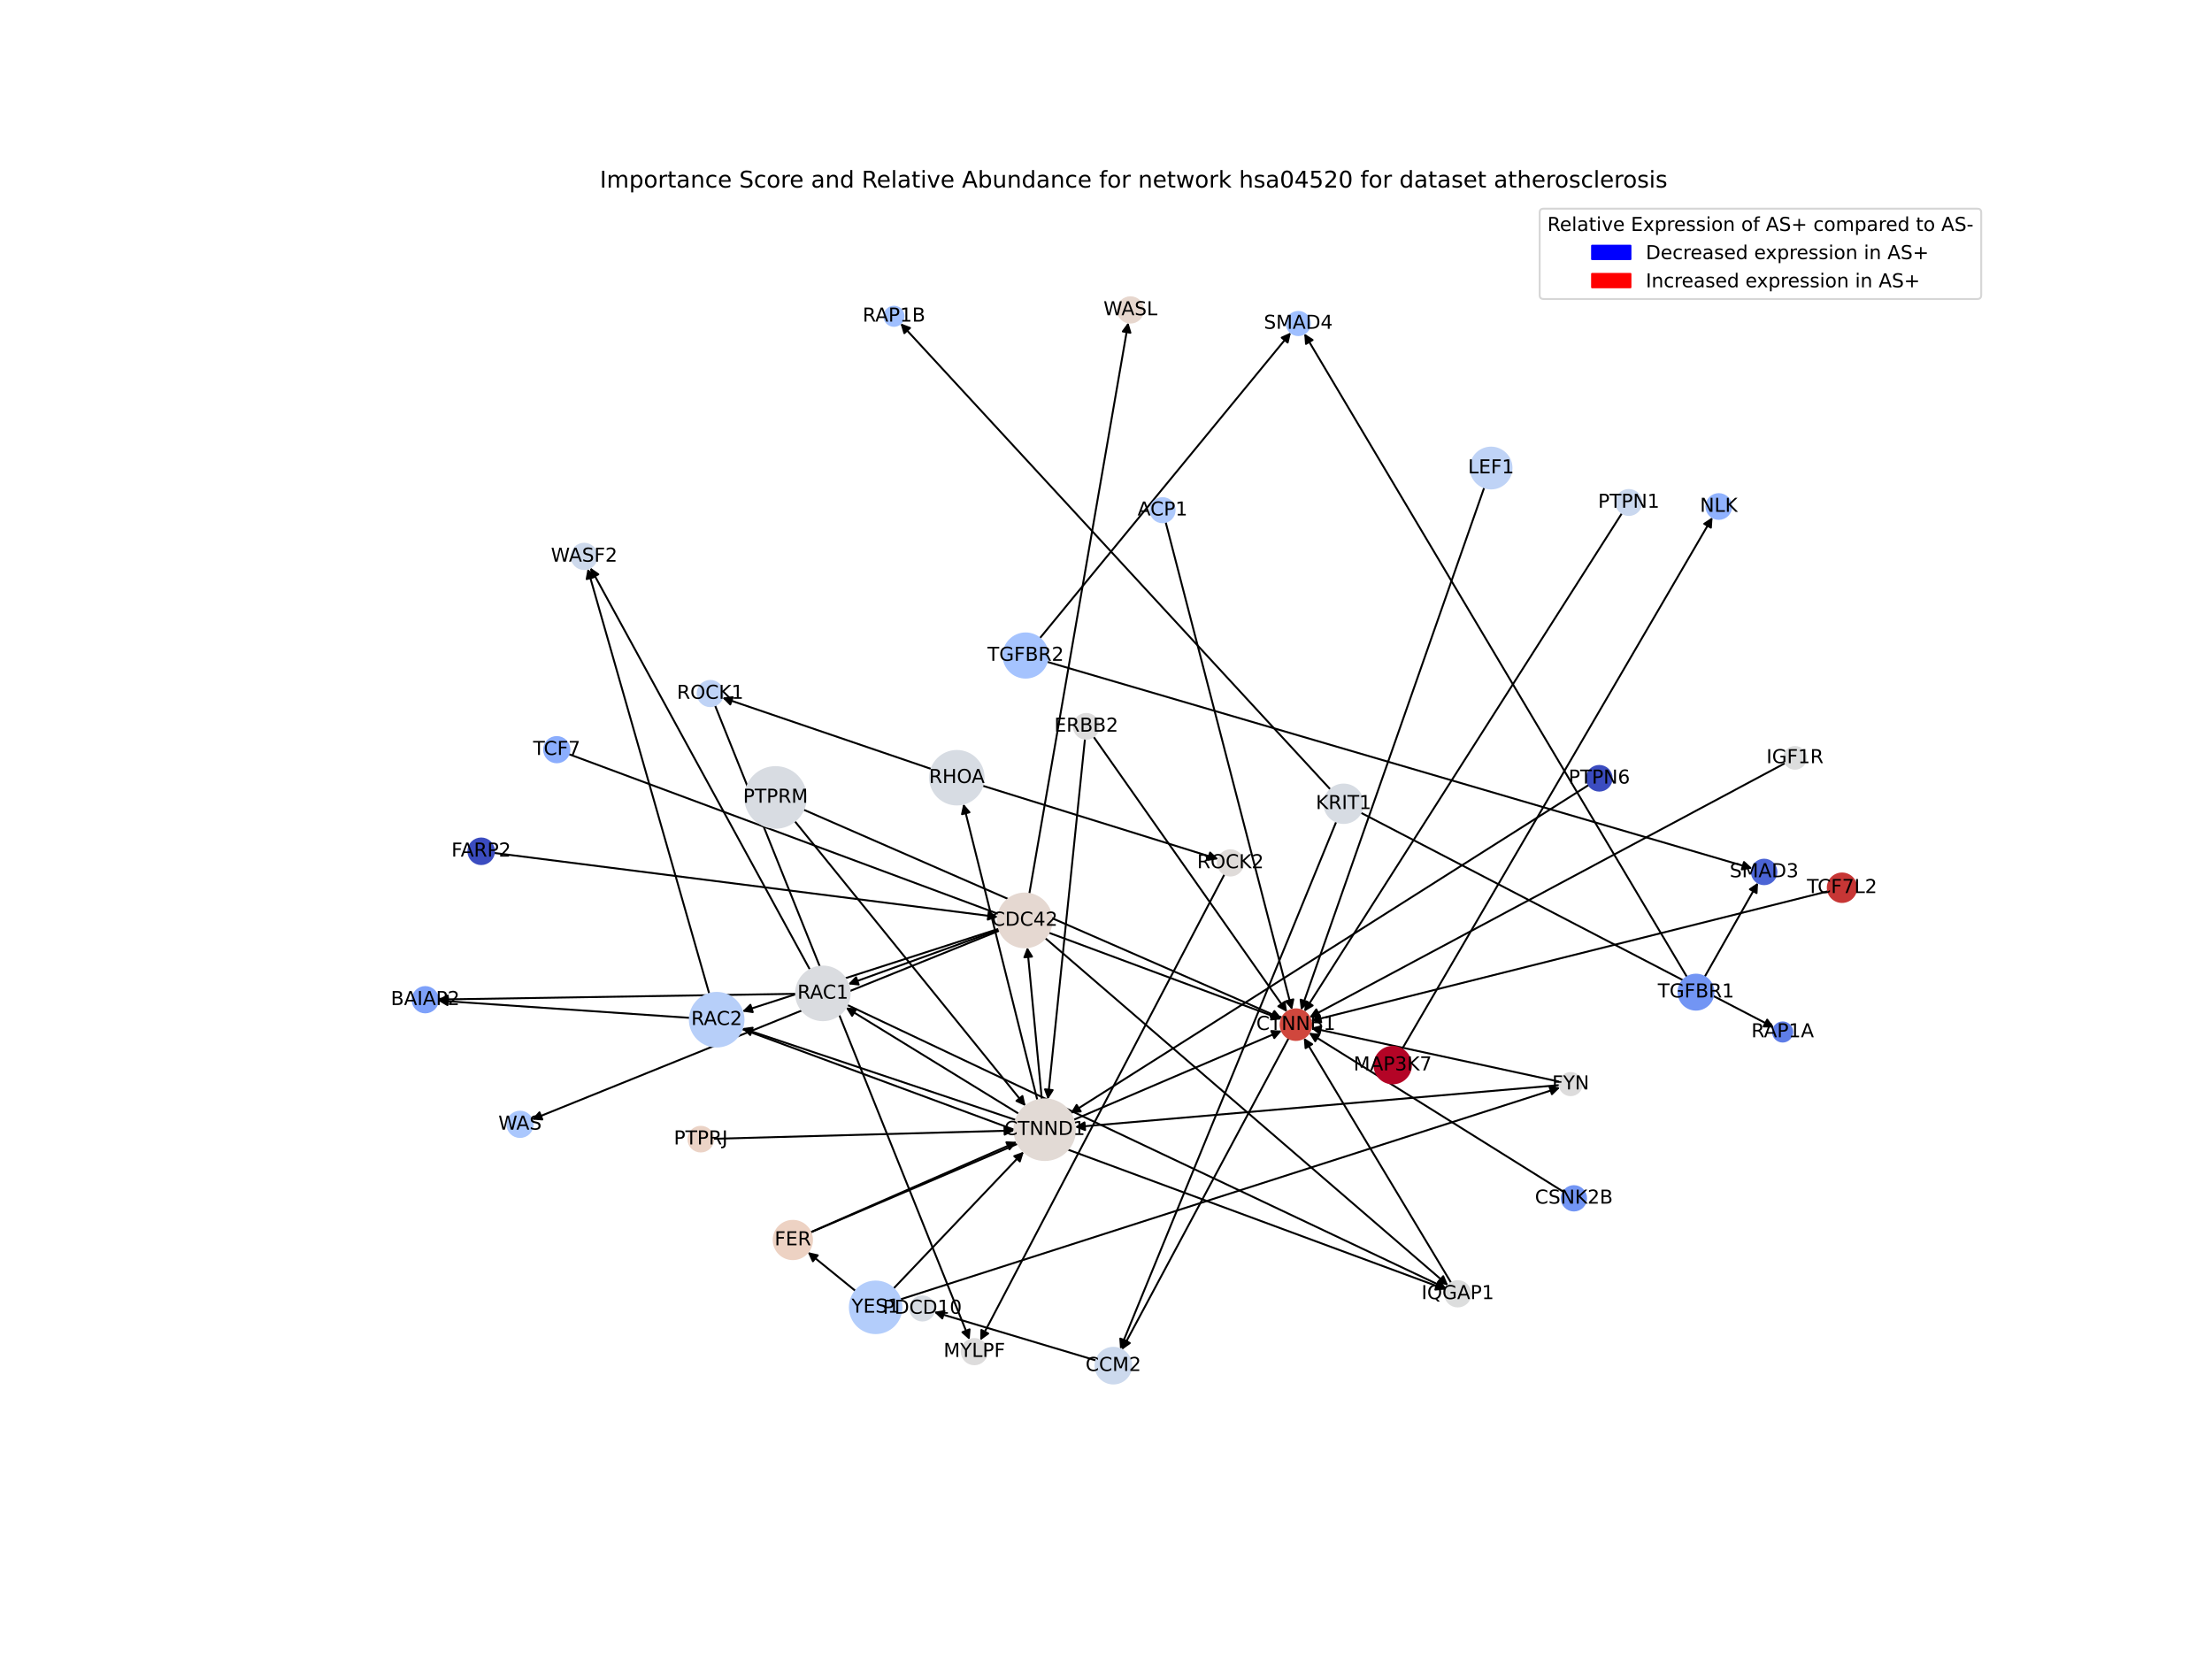 <?xml version="1.0" encoding="utf-8" standalone="no"?>
<!DOCTYPE svg PUBLIC "-//W3C//DTD SVG 1.1//EN"
  "http://www.w3.org/Graphics/SVG/1.1/DTD/svg11.dtd">
<!-- Created with matplotlib (https://matplotlib.org/) -->
<svg height="864pt" version="1.1" viewBox="0 0 1152 864" width="1152pt" xmlns="http://www.w3.org/2000/svg" xmlns:xlink="http://www.w3.org/1999/xlink">
 <defs>
  <style type="text/css">*{stroke-linecap:butt;stroke-linejoin:round;}</style>
 </defs>
 <g id="figure_1">
  <g id="patch_1">
   <path d="M 0 864 
L 1152 864 
L 1152 0 
L 0 0 
z
" style="fill:#ffffff;"/>
  </g>
  <g id="axes_1">
   <g id="patch_2">
    <path clip-path="url(#pdc573a741e)" d="M 540.266 572.993 
Q 520.99 495.782 501.984 419.655 
" style="fill:none;stroke:#000000;stroke-linecap:round;"/>
    <path clip-path="url(#pdc573a741e)" d="M 501.013 424.021 
L 501.984 419.655 
L 504.894 423.052 
L 501.013 424.021 
z
" style="stroke:#000000;stroke-linecap:round;"/>
   </g>
   <g id="patch_3">
    <path clip-path="url(#pdc573a741e)" d="M 530.623 580.057 
Q 485.547 552.362 441.423 525.253 
" style="fill:none;stroke:#000000;stroke-linecap:round;"/>
    <path clip-path="url(#pdc573a741e)" d="M 443.785 529.051 
L 441.423 525.253 
L 445.879 525.643 
L 443.785 529.051 
z
" style="stroke:#000000;stroke-linecap:round;"/>
   </g>
   <g id="patch_4">
    <path clip-path="url(#pdc573a741e)" d="M 542.588 572.593 
Q 538.79 532.943 535.099 494.405 
" style="fill:none;stroke:#000000;stroke-linecap:round;"/>
    <path clip-path="url(#pdc573a741e)" d="M 533.489 498.578 
L 535.099 494.405 
L 537.471 498.197 
L 533.489 498.578 
z
" style="stroke:#000000;stroke-linecap:round;"/>
   </g>
   <g id="patch_5">
    <path clip-path="url(#pdc573a741e)" d="M 529.103 583.309 
Q 457.802 559.406 387.561 535.859 
" style="fill:none;stroke:#000000;stroke-linecap:round;"/>
    <path clip-path="url(#pdc573a741e)" d="M 390.718 539.027 
L 387.561 535.859 
L 391.989 535.234 
L 390.718 539.027 
z
" style="stroke:#000000;stroke-linecap:round;"/>
   </g>
   <g id="patch_6">
    <path clip-path="url(#pdc573a741e)" d="M 730.112 546.488 
Q 810.994 407.931 891.312 270.34 
" style="fill:none;stroke:#000000;stroke-linecap:round;"/>
    <path clip-path="url(#pdc573a741e)" d="M 887.569 272.786 
L 891.312 270.34 
L 891.023 274.803 
L 887.569 272.786 
z
" style="stroke:#000000;stroke-linecap:round;"/>
   </g>
   <g id="patch_7">
    <path clip-path="url(#pdc573a741e)" d="M 465.302 671.116 
Q 499.249 635.451 532.425 600.596 
" style="fill:none;stroke:#000000;stroke-linecap:round;"/>
    <path clip-path="url(#pdc573a741e)" d="M 528.218 602.115 
L 532.425 600.596 
L 531.116 604.873 
L 528.218 602.115 
z
" style="stroke:#000000;stroke-linecap:round;"/>
   </g>
   <g id="patch_8">
    <path clip-path="url(#pdc573a741e)" d="M 468.832 676.743 
Q 640.655 621.557 811.413 566.713 
" style="fill:none;stroke:#000000;stroke-linecap:round;"/>
    <path clip-path="url(#pdc573a741e)" d="M 806.993 566.032 
L 811.413 566.713 
L 808.216 569.841 
L 806.993 566.032 
z
" style="stroke:#000000;stroke-linecap:round;"/>
   </g>
   <g id="patch_9">
    <path clip-path="url(#pdc573a741e)" d="M 445.602 672.372 
Q 433.13 662.23 421.526 652.794 
" style="fill:none;stroke:#000000;stroke-linecap:round;"/>
    <path clip-path="url(#pdc573a741e)" d="M 423.367 656.869 
L 421.526 652.794 
L 425.891 653.766 
L 423.367 656.869 
z
" style="stroke:#000000;stroke-linecap:round;"/>
   </g>
   <g id="patch_10">
    <path clip-path="url(#pdc573a741e)" d="M 812.334 563.377 
Q 747.518 549.348 683.794 535.555 
" style="fill:none;stroke:#000000;stroke-linecap:round;"/>
    <path clip-path="url(#pdc573a741e)" d="M 687.28 538.356 
L 683.794 535.555 
L 688.127 534.447 
L 687.28 538.356 
z
" style="stroke:#000000;stroke-linecap:round;"/>
   </g>
   <g id="patch_11">
    <path clip-path="url(#pdc573a741e)" d="M 812.226 565.101 
Q 686.039 576.035 560.965 586.873 
" style="fill:none;stroke:#000000;stroke-linecap:round;"/>
    <path clip-path="url(#pdc573a741e)" d="M 565.123 588.52 
L 560.965 586.873 
L 564.778 584.535 
L 565.123 588.52 
z
" style="stroke:#000000;stroke-linecap:round;"/>
   </g>
   <g id="patch_12">
    <path clip-path="url(#pdc573a741e)" d="M 422.093 641.857 
Q 544.832 589.314 666.544 537.211 
" style="fill:none;stroke:#000000;stroke-linecap:round;"/>
    <path clip-path="url(#pdc573a741e)" d="M 662.079 536.946 
L 666.544 537.211 
L 663.653 540.623 
L 662.079 536.946 
z
" style="stroke:#000000;stroke-linecap:round;"/>
   </g>
   <g id="patch_13">
    <path clip-path="url(#pdc573a741e)" d="M 422.058 641.781 
Q 475.835 618.23 528.588 595.127 
" style="fill:none;stroke:#000000;stroke-linecap:round;"/>
    <path clip-path="url(#pdc573a741e)" d="M 524.121 594.899 
L 528.588 595.127 
L 525.726 598.563 
L 524.121 594.899 
z
" style="stroke:#000000;stroke-linecap:round;"/>
   </g>
   <g id="patch_14">
    <path clip-path="url(#pdc573a741e)" d="M 929.8 397.367 
Q 805.87 463.618 682.927 529.343 
" style="fill:none;stroke:#000000;stroke-linecap:round;"/>
    <path clip-path="url(#pdc573a741e)" d="M 687.397 529.221 
L 682.927 529.343 
L 685.511 525.693 
L 687.397 529.221 
z
" style="stroke:#000000;stroke-linecap:round;"/>
   </g>
   <g id="patch_15">
    <path clip-path="url(#pdc573a741e)" d="M 371.412 593.083 
Q 449.85 590.926 527.171 588.8 
" style="fill:none;stroke:#000000;stroke-linecap:round;"/>
    <path clip-path="url(#pdc573a741e)" d="M 523.118 586.911 
L 527.171 588.8 
L 523.228 590.91 
L 523.118 586.911 
z
" style="stroke:#000000;stroke-linecap:round;"/>
   </g>
   <g id="patch_16">
    <path clip-path="url(#pdc573a741e)" d="M 827.446 408.775 
Q 692.448 494.324 558.393 579.275 
" style="fill:none;stroke:#000000;stroke-linecap:round;"/>
    <path clip-path="url(#pdc573a741e)" d="M 562.843 578.823 
L 558.393 579.275 
L 560.702 575.444 
L 562.843 578.823 
z
" style="stroke:#000000;stroke-linecap:round;"/>
   </g>
   <g id="patch_17">
    <path clip-path="url(#pdc573a741e)" d="M 844.752 267.199 
Q 761.973 397.051 679.795 525.96 
" style="fill:none;stroke:#000000;stroke-linecap:round;"/>
    <path clip-path="url(#pdc573a741e)" d="M 683.631 523.662 
L 679.795 525.96 
L 680.259 521.512 
L 683.631 523.662 
z
" style="stroke:#000000;stroke-linecap:round;"/>
   </g>
   <g id="patch_18">
    <path clip-path="url(#pdc573a741e)" d="M 418.381 421.625 
Q 542.985 476.031 666.564 529.99 
" style="fill:none;stroke:#000000;stroke-linecap:round;"/>
    <path clip-path="url(#pdc573a741e)" d="M 663.699 526.556 
L 666.564 529.99 
L 662.098 530.222 
L 663.699 526.556 
z
" style="stroke:#000000;stroke-linecap:round;"/>
   </g>
   <g id="patch_19">
    <path clip-path="url(#pdc573a741e)" d="M 413.845 427.58 
Q 473.993 501.814 533.437 575.18 
" style="fill:none;stroke:#000000;stroke-linecap:round;"/>
    <path clip-path="url(#pdc573a741e)" d="M 532.472 570.813 
L 533.437 575.18 
L 529.364 573.331 
L 532.472 570.813 
z
" style="stroke:#000000;stroke-linecap:round;"/>
   </g>
   <g id="patch_20">
    <path clip-path="url(#pdc573a741e)" d="M 607.033 271.799 
Q 639.968 398.854 672.622 524.826 
" style="fill:none;stroke:#000000;stroke-linecap:round;"/>
    <path clip-path="url(#pdc573a741e)" d="M 673.554 520.452 
L 672.622 524.826 
L 669.682 521.456 
L 673.554 520.452 
z
" style="stroke:#000000;stroke-linecap:round;"/>
   </g>
   <g id="patch_21">
    <path clip-path="url(#pdc573a741e)" d="M 485.128 400.523 
Q 430.629 381.92 377.188 363.678 
" style="fill:none;stroke:#000000;stroke-linecap:round;"/>
    <path clip-path="url(#pdc573a741e)" d="M 380.328 366.863 
L 377.188 363.678 
L 381.62 363.078 
L 380.328 366.863 
z
" style="stroke:#000000;stroke-linecap:round;"/>
   </g>
   <g id="patch_22">
    <path clip-path="url(#pdc573a741e)" d="M 511.66 409.18 
Q 573.088 428.309 633.449 447.105 
" style="fill:none;stroke:#000000;stroke-linecap:round;"/>
    <path clip-path="url(#pdc573a741e)" d="M 630.225 444.006 
L 633.449 447.105 
L 629.036 447.825 
L 630.225 444.006 
z
" style="stroke:#000000;stroke-linecap:round;"/>
   </g>
   <g id="patch_23">
    <path clip-path="url(#pdc573a741e)" d="M 536.047 465.544 
Q 561.827 316.733 587.417 169.023 
" style="fill:none;stroke:#000000;stroke-linecap:round;"/>
    <path clip-path="url(#pdc573a741e)" d="M 584.763 172.623 
L 587.417 169.023 
L 588.705 173.306 
L 584.763 172.623 
z
" style="stroke:#000000;stroke-linecap:round;"/>
   </g>
   <g id="patch_24">
    <path clip-path="url(#pdc573a741e)" d="M 520.666 484.595 
Q 398.807 533.833 277.984 582.652 
" style="fill:none;stroke:#000000;stroke-linecap:round;"/>
    <path clip-path="url(#pdc573a741e)" d="M 282.442 583.007 
L 277.984 582.652 
L 280.943 579.299 
L 282.442 583.007 
z
" style="stroke:#000000;stroke-linecap:round;"/>
   </g>
   <g id="patch_25">
    <path clip-path="url(#pdc573a741e)" d="M 544.266 488.494 
Q 649.231 578.995 753.35 668.767 
" style="fill:none;stroke:#000000;stroke-linecap:round;"/>
    <path clip-path="url(#pdc573a741e)" d="M 751.626 664.64 
L 753.35 668.767 
L 749.014 667.669 
L 751.626 664.64 
z
" style="stroke:#000000;stroke-linecap:round;"/>
   </g>
   <g id="patch_26">
    <path clip-path="url(#pdc573a741e)" d="M 520.477 484.111 
Q 481.091 498.352 442.756 512.213 
" style="fill:none;stroke:#000000;stroke-linecap:round;"/>
    <path clip-path="url(#pdc573a741e)" d="M 447.198 512.734 
L 442.756 512.213 
L 445.838 508.972 
L 447.198 512.734 
z
" style="stroke:#000000;stroke-linecap:round;"/>
   </g>
   <g id="patch_27">
    <path clip-path="url(#pdc573a741e)" d="M 520.318 483.646 
Q 453.434 505.207 387.614 526.426 
" style="fill:none;stroke:#000000;stroke-linecap:round;"/>
    <path clip-path="url(#pdc573a741e)" d="M 392.035 527.102 
L 387.614 526.426 
L 390.808 523.295 
L 392.035 527.102 
z
" style="stroke:#000000;stroke-linecap:round;"/>
   </g>
   <g id="patch_28">
    <path clip-path="url(#pdc573a741e)" d="M 671.137 540.669 
Q 627.68 621.849 584.75 702.043 
" style="fill:none;stroke:#000000;stroke-linecap:round;"/>
    <path clip-path="url(#pdc573a741e)" d="M 588.401 699.46 
L 584.75 702.043 
L 584.875 697.572 
L 588.401 699.46 
z
" style="stroke:#000000;stroke-linecap:round;"/>
   </g>
   <g id="patch_29">
    <path clip-path="url(#pdc573a741e)" d="M 755.795 668.149 
Q 717.405 604.308 679.591 541.425 
" style="fill:none;stroke:#000000;stroke-linecap:round;"/>
    <path clip-path="url(#pdc573a741e)" d="M 679.938 545.883 
L 679.591 541.425 
L 683.366 543.822 
L 679.938 545.883 
z
" style="stroke:#000000;stroke-linecap:round;"/>
   </g>
   <g id="patch_30">
    <path clip-path="url(#pdc573a741e)" d="M 257.24 444.19 
Q 388.499 460.884 518.649 477.437 
" style="fill:none;stroke:#000000;stroke-linecap:round;"/>
    <path clip-path="url(#pdc573a741e)" d="M 514.934 474.949 
L 518.649 477.437 
L 514.429 478.917 
L 514.934 474.949 
z
" style="stroke:#000000;stroke-linecap:round;"/>
   </g>
   <g id="patch_31">
    <path clip-path="url(#pdc573a741e)" d="M 570.918 708.559 
Q 528.669 695.903 487.49 683.567 
" style="fill:none;stroke:#000000;stroke-linecap:round;"/>
    <path clip-path="url(#pdc573a741e)" d="M 490.748 686.631 
L 487.49 683.567 
L 491.896 682.799 
L 490.748 686.631 
z
" style="stroke:#000000;stroke-linecap:round;"/>
   </g>
   <g id="patch_32">
    <path clip-path="url(#pdc573a741e)" d="M 695.947 427.859 
Q 639.653 565.24 583.784 701.586 
" style="fill:none;stroke:#000000;stroke-linecap:round;"/>
    <path clip-path="url(#pdc573a741e)" d="M 587.151 698.643 
L 583.784 701.586 
L 583.45 697.126 
L 587.151 698.643 
z
" style="stroke:#000000;stroke-linecap:round;"/>
   </g>
   <g id="patch_33">
    <path clip-path="url(#pdc573a741e)" d="M 708.63 423.214 
Q 816.293 479.184 922.964 534.639 
" style="fill:none;stroke:#000000;stroke-linecap:round;"/>
    <path clip-path="url(#pdc573a741e)" d="M 920.338 531.02 
L 922.964 534.639 
L 918.493 534.569 
L 920.338 531.02 
z
" style="stroke:#000000;stroke-linecap:round;"/>
   </g>
   <g id="patch_34">
    <path clip-path="url(#pdc573a741e)" d="M 692.953 411.232 
Q 580.965 289.814 469.735 169.218 
" style="fill:none;stroke:#000000;stroke-linecap:round;"/>
    <path clip-path="url(#pdc573a741e)" d="M 470.977 173.515 
L 469.735 169.218 
L 473.917 170.803 
L 470.977 173.515 
z
" style="stroke:#000000;stroke-linecap:round;"/>
   </g>
   <g id="patch_35">
    <path clip-path="url(#pdc573a741e)" d="M 296.133 392.72 
Q 481.778 461.784 666.375 530.458 
" style="fill:none;stroke:#000000;stroke-linecap:round;"/>
    <path clip-path="url(#pdc573a741e)" d="M 663.323 527.189 
L 666.375 530.458 
L 661.929 530.938 
L 663.323 527.189 
z
" style="stroke:#000000;stroke-linecap:round;"/>
   </g>
   <g id="patch_36">
    <path clip-path="url(#pdc573a741e)" d="M 952.117 464.136 
Q 817.379 497.914 683.726 531.42 
" style="fill:none;stroke:#000000;stroke-linecap:round;"/>
    <path clip-path="url(#pdc573a741e)" d="M 688.092 532.387 
L 683.726 531.42 
L 687.119 528.507 
L 688.092 532.387 
z
" style="stroke:#000000;stroke-linecap:round;"/>
   </g>
   <g id="patch_37">
    <path clip-path="url(#pdc573a741e)" d="M 773.019 253.796 
Q 725.282 389.95 677.914 525.048 
" style="fill:none;stroke:#000000;stroke-linecap:round;"/>
    <path clip-path="url(#pdc573a741e)" d="M 681.125 521.935 
L 677.914 525.048 
L 677.35 520.612 
L 681.125 521.935 
z
" style="stroke:#000000;stroke-linecap:round;"/>
   </g>
   <g id="patch_38">
    <path clip-path="url(#pdc573a741e)" d="M 541.466 332.486 
Q 606.887 252.823 671.598 174.025 
" style="fill:none;stroke:#000000;stroke-linecap:round;"/>
    <path clip-path="url(#pdc573a741e)" d="M 667.514 175.847 
L 671.598 174.025 
L 670.605 178.386 
L 667.514 175.847 
z
" style="stroke:#000000;stroke-linecap:round;"/>
   </g>
   <g id="patch_39">
    <path clip-path="url(#pdc573a741e)" d="M 545.213 344.631 
Q 728.909 398.465 911.532 451.984 
" style="fill:none;stroke:#000000;stroke-linecap:round;"/>
    <path clip-path="url(#pdc573a741e)" d="M 908.256 448.939 
L 911.532 451.984 
L 907.131 452.778 
L 908.256 448.939 
z
" style="stroke:#000000;stroke-linecap:round;"/>
   </g>
   <g id="patch_40">
    <path clip-path="url(#pdc573a741e)" d="M 878.604 508.876 
Q 778.928 341.283 679.825 174.652 
" style="fill:none;stroke:#000000;stroke-linecap:round;"/>
    <path clip-path="url(#pdc573a741e)" d="M 680.15 179.112 
L 679.825 174.652 
L 683.588 177.067 
L 680.15 179.112 
z
" style="stroke:#000000;stroke-linecap:round;"/>
   </g>
   <g id="patch_41">
    <path clip-path="url(#pdc573a741e)" d="M 887.758 508.781 
Q 901.676 484.225 915.044 460.642 
" style="fill:none;stroke:#000000;stroke-linecap:round;"/>
    <path clip-path="url(#pdc573a741e)" d="M 911.331 463.136 
L 915.044 460.642 
L 914.811 465.108 
L 911.331 463.136 
z
" style="stroke:#000000;stroke-linecap:round;"/>
   </g>
   <g id="patch_42">
    <path clip-path="url(#pdc573a741e)" d="M 565.054 384.724 
Q 555.384 478.665 545.829 571.493 
" style="fill:none;stroke:#000000;stroke-linecap:round;"/>
    <path clip-path="url(#pdc573a741e)" d="M 548.228 567.719 
L 545.829 571.493 
L 544.249 567.309 
L 548.228 567.719 
z
" style="stroke:#000000;stroke-linecap:round;"/>
   </g>
   <g id="patch_43">
    <path clip-path="url(#pdc573a741e)" d="M 569.445 383.581 
Q 619.881 455.343 669.674 526.189 
" style="fill:none;stroke:#000000;stroke-linecap:round;"/>
    <path clip-path="url(#pdc573a741e)" d="M 669.01 521.766 
L 669.674 526.189 
L 665.738 524.066 
L 669.01 521.766 
z
" style="stroke:#000000;stroke-linecap:round;"/>
   </g>
   <g id="patch_44">
    <path clip-path="url(#pdc573a741e)" d="M 814.293 620.714 
Q 747.984 579.287 682.623 538.453 
" style="fill:none;stroke:#000000;stroke-linecap:round;"/>
    <path clip-path="url(#pdc573a741e)" d="M 684.955 542.269 
L 682.623 538.453 
L 687.075 538.876 
L 684.955 542.269 
z
" style="stroke:#000000;stroke-linecap:round;"/>
   </g>
   <g id="patch_45">
    <path clip-path="url(#pdc573a741e)" d="M 441.197 523.329 
Q 597.212 597.156 752.217 670.505 
" style="fill:none;stroke:#000000;stroke-linecap:round;"/>
    <path clip-path="url(#pdc573a741e)" d="M 749.456 666.987 
L 752.217 670.505 
L 747.746 670.602 
L 749.456 666.987 
z
" style="stroke:#000000;stroke-linecap:round;"/>
   </g>
   <g id="patch_46">
    <path clip-path="url(#pdc573a741e)" d="M 414.574 517.57 
Q 321.326 519.057 229.195 520.526 
" style="fill:none;stroke:#000000;stroke-linecap:round;"/>
    <path clip-path="url(#pdc573a741e)" d="M 233.227 522.461 
L 229.195 520.526 
L 233.163 518.462 
L 233.227 522.461 
z
" style="stroke:#000000;stroke-linecap:round;"/>
   </g>
   <g id="patch_47">
    <path clip-path="url(#pdc573a741e)" d="M 421.854 505.079 
Q 364.628 400.322 307.937 296.547 
" style="fill:none;stroke:#000000;stroke-linecap:round;"/>
    <path clip-path="url(#pdc573a741e)" d="M 308.1 301.017 
L 307.937 296.547 
L 311.61 299.099 
L 308.1 301.017 
z
" style="stroke:#000000;stroke-linecap:round;"/>
   </g>
   <g id="patch_48">
    <path clip-path="url(#pdc573a741e)" d="M 386.355 535.909 
Q 569.68 603.714 751.957 671.131 
" style="fill:none;stroke:#000000;stroke-linecap:round;"/>
    <path clip-path="url(#pdc573a741e)" d="M 748.899 667.867 
L 751.957 671.131 
L 747.511 671.619 
L 748.899 667.867 
z
" style="stroke:#000000;stroke-linecap:round;"/>
   </g>
   <g id="patch_49">
    <path clip-path="url(#pdc573a741e)" d="M 359.297 530.102 
Q 293.681 525.602 229.181 521.177 
" style="fill:none;stroke:#000000;stroke-linecap:round;"/>
    <path clip-path="url(#pdc573a741e)" d="M 233.034 523.446 
L 229.181 521.177 
L 233.308 519.456 
L 233.034 523.446 
z
" style="stroke:#000000;stroke-linecap:round;"/>
   </g>
   <g id="patch_50">
    <path clip-path="url(#pdc573a741e)" d="M 369.398 517.617 
Q 337.724 406.868 306.358 297.194 
" style="fill:none;stroke:#000000;stroke-linecap:round;"/>
    <path clip-path="url(#pdc573a741e)" d="M 305.535 301.59 
L 306.358 297.194 
L 309.381 300.49 
L 305.535 301.59 
z
" style="stroke:#000000;stroke-linecap:round;"/>
   </g>
   <g id="patch_51">
    <path clip-path="url(#pdc573a741e)" d="M 372.35 367.305 
Q 438.669 532.559 504.573 696.775 
" style="fill:none;stroke:#000000;stroke-linecap:round;"/>
    <path clip-path="url(#pdc573a741e)" d="M 504.939 692.318 
L 504.573 696.775 
L 501.227 693.808 
L 504.939 692.318 
z
" style="stroke:#000000;stroke-linecap:round;"/>
   </g>
   <g id="patch_52">
    <path clip-path="url(#pdc573a741e)" d="M 637.752 455.234 
Q 574.128 576.661 511.022 697.097 
" style="fill:none;stroke:#000000;stroke-linecap:round;"/>
    <path clip-path="url(#pdc573a741e)" d="M 514.65 694.482 
L 511.022 697.097 
L 511.107 692.626 
L 514.65 694.482 
z
" style="stroke:#000000;stroke-linecap:round;"/>
   </g>
   <g id="PathCollection_1">
    <path clip-path="url(#pdc573a741e)" d="M 676.153 174.541 
C 677.761 174.541 679.303 173.902 680.439 172.765 
C 681.576 171.628 682.215 170.086 682.215 168.479 
C 682.215 166.871 681.576 165.329 680.439 164.192 
C 679.303 163.056 677.761 162.417 676.153 162.417 
C 674.545 162.417 673.003 163.056 671.867 164.192 
C 670.73 165.329 670.091 166.871 670.091 168.479 
C 670.091 170.086 670.73 171.628 671.867 172.765 
C 673.003 173.902 674.545 174.541 676.153 174.541 
z
" style="fill:#9fbfff;stroke:#9fbfff;"/>
    <path clip-path="url(#pdc573a741e)" d="M 544.096 604.146 
C 548.289 604.146 552.311 602.48 555.276 599.515 
C 558.241 596.55 559.907 592.528 559.907 588.335 
C 559.907 584.142 558.241 580.12 555.276 577.155 
C 552.311 574.19 548.289 572.524 544.096 572.524 
C 539.902 572.524 535.88 574.19 532.915 577.155 
C 529.95 580.12 528.284 584.142 528.284 588.335 
C 528.284 592.528 529.95 596.55 532.915 599.515 
C 535.88 602.48 539.902 604.146 544.096 604.146 
z
" style="fill:#e2dad5;stroke:#e2dad5;"/>
    <path clip-path="url(#pdc573a741e)" d="M 895.137 270.254 
C 896.852 270.254 898.497 269.573 899.709 268.36 
C 900.922 267.148 901.603 265.503 901.603 263.788 
C 901.603 262.073 900.922 260.428 899.709 259.216 
C 898.497 258.003 896.852 257.322 895.137 257.322 
C 893.422 257.322 891.777 258.003 890.565 259.216 
C 889.352 260.428 888.671 262.073 888.671 263.788 
C 888.671 265.503 889.352 267.148 890.565 268.36 
C 891.777 269.573 893.422 270.254 895.137 270.254 
z
" style="fill:#90b2fe;stroke:#90b2fe;"/>
    <path clip-path="url(#pdc573a741e)" d="M 725.315 564.226 
C 727.839 564.226 730.261 563.223 732.046 561.438 
C 733.831 559.653 734.834 557.231 734.834 554.707 
C 734.834 552.182 733.831 549.761 732.046 547.976 
C 730.261 546.191 727.839 545.188 725.315 545.188 
C 722.79 545.188 720.369 546.191 718.583 547.976 
C 716.798 549.761 715.795 552.182 715.795 554.707 
C 715.795 557.231 716.798 559.653 718.583 561.438 
C 720.369 563.223 722.79 564.226 725.315 564.226 
z
" style="fill:#b40426;stroke:#b40426;"/>
    <path clip-path="url(#pdc573a741e)" d="M 918.752 460.502 
C 920.45 460.502 922.079 459.828 923.28 458.627 
C 924.481 457.426 925.155 455.798 925.155 454.099 
C 925.155 452.401 924.481 450.773 923.28 449.572 
C 922.079 448.371 920.45 447.696 918.752 447.696 
C 917.054 447.696 915.425 448.371 914.225 449.572 
C 913.024 450.773 912.349 452.401 912.349 454.099 
C 912.349 455.798 913.024 457.426 914.225 458.627 
C 915.425 459.828 917.054 460.502 918.752 460.502 
z
" style="fill:#4b64d5;stroke:#4b64d5;"/>
    <path clip-path="url(#pdc573a741e)" d="M 456.032 694.298 
C 459.598 694.298 463.018 692.882 465.539 690.361 
C 468.06 687.84 469.476 684.42 469.476 680.854 
C 469.476 677.289 468.06 673.869 465.539 671.348 
C 463.018 668.827 459.598 667.41 456.032 667.41 
C 452.467 667.41 449.047 668.827 446.526 671.348 
C 444.005 673.869 442.589 677.289 442.589 680.854 
C 442.589 684.42 444.005 687.84 446.526 690.361 
C 449.047 692.882 452.467 694.298 456.032 694.298 
z
" style="fill:#b3cdfb;stroke:#b3cdfb;"/>
    <path clip-path="url(#pdc573a741e)" d="M 817.989 570.39 
C 819.524 570.39 820.997 569.78 822.082 568.694 
C 823.168 567.609 823.777 566.136 823.777 564.601 
C 823.777 563.066 823.168 561.594 822.082 560.508 
C 820.997 559.423 819.524 558.813 817.989 558.813 
C 816.454 558.813 814.982 559.423 813.896 560.508 
C 812.811 561.594 812.201 563.066 812.201 564.601 
C 812.201 566.136 812.811 567.609 813.896 568.694 
C 814.982 569.78 816.454 570.39 817.989 570.39 
z
" style="fill:#dddcdc;stroke:#dddcdc;"/>
    <path clip-path="url(#pdc573a741e)" d="M 412.91 655.774 
C 415.559 655.774 418.099 654.722 419.972 652.849 
C 421.844 650.977 422.897 648.436 422.897 645.788 
C 422.897 643.139 421.844 640.599 419.972 638.726 
C 418.099 636.854 415.559 635.801 412.91 635.801 
C 410.262 635.801 407.721 636.854 405.849 638.726 
C 403.976 640.599 402.924 643.139 402.924 645.788 
C 402.924 648.436 403.976 650.977 405.849 652.849 
C 407.721 654.722 410.262 655.774 412.91 655.774 
z
" style="fill:#edd2c3;stroke:#edd2c3;"/>
    <path clip-path="url(#pdc573a741e)" d="M 934.808 400.372 
C 936.315 400.372 937.761 399.773 938.826 398.707 
C 939.892 397.642 940.491 396.196 940.491 394.689 
C 940.491 393.182 939.892 391.737 938.826 390.671 
C 937.761 389.605 936.315 389.007 934.808 389.007 
C 933.301 389.007 931.856 389.605 930.79 390.671 
C 929.725 391.737 929.126 393.182 929.126 394.689 
C 929.126 396.196 929.725 397.642 930.79 398.707 
C 931.856 399.773 933.301 400.372 934.808 400.372 
z
" style="fill:#dcdddd;stroke:#dcdddd;"/>
    <path clip-path="url(#pdc573a741e)" d="M 364.964 599.711 
C 366.675 599.711 368.316 599.031 369.525 597.822 
C 370.735 596.612 371.415 594.971 371.415 593.261 
C 371.415 591.55 370.735 589.909 369.525 588.7 
C 368.316 587.49 366.675 586.81 364.964 586.81 
C 363.254 586.81 361.613 587.49 360.403 588.7 
C 359.194 589.909 358.514 591.55 358.514 593.261 
C 358.514 594.971 359.194 596.612 360.403 597.822 
C 361.613 599.031 363.254 599.711 364.964 599.711 
z
" style="fill:#ebd3c6;stroke:#ebd3c6;"/>
    <path clip-path="url(#pdc573a741e)" d="M 832.895 411.773 
C 834.606 411.773 836.246 411.093 837.456 409.883 
C 838.666 408.674 839.345 407.033 839.345 405.322 
C 839.345 403.612 838.666 401.971 837.456 400.761 
C 836.246 399.552 834.606 398.872 832.895 398.872 
C 831.184 398.872 829.544 399.552 828.334 400.761 
C 827.124 401.971 826.445 403.612 826.445 405.322 
C 826.445 407.033 827.124 408.674 828.334 409.883 
C 829.544 411.093 831.184 411.773 832.895 411.773 
z
" style="fill:#3b4cc0;stroke:#3b4cc0;"/>
    <path clip-path="url(#pdc573a741e)" d="M 848.262 268.221 
C 849.993 268.221 851.654 267.533 852.878 266.309 
C 854.103 265.085 854.79 263.424 854.79 261.693 
C 854.79 259.961 854.103 258.301 852.878 257.076 
C 851.654 255.852 849.993 255.164 848.262 255.164 
C 846.531 255.164 844.87 255.852 843.646 257.076 
C 842.422 258.301 841.734 259.961 841.734 261.693 
C 841.734 263.424 842.422 265.085 843.646 266.309 
C 844.87 267.533 846.531 268.221 848.262 268.221 
z
" style="fill:#cad8ef;stroke:#cad8ef;"/>
    <path clip-path="url(#pdc573a741e)" d="M 403.895 431.105 
C 408.087 431.105 412.107 429.439 415.071 426.476 
C 418.035 423.512 419.7 419.491 419.7 415.3 
C 419.7 411.108 418.035 407.088 415.071 404.124 
C 412.107 401.16 408.087 399.495 403.895 399.495 
C 399.704 399.495 395.683 401.16 392.719 404.124 
C 389.755 407.088 388.09 411.108 388.09 415.3 
C 388.09 419.491 389.755 423.512 392.719 426.476 
C 395.683 429.439 399.704 431.105 403.895 431.105 
z
" style="fill:#d8dce2;stroke:#d8dce2;"/>
    <path clip-path="url(#pdc573a741e)" d="M 605.455 272.003 
C 607.123 272.003 608.724 271.34 609.903 270.16 
C 611.083 268.98 611.746 267.38 611.746 265.711 
C 611.746 264.043 611.083 262.443 609.903 261.263 
C 608.724 260.083 607.123 259.42 605.455 259.42 
C 603.786 259.42 602.186 260.083 601.006 261.263 
C 599.826 262.443 599.163 264.043 599.163 265.711 
C 599.163 267.38 599.826 268.98 601.006 270.16 
C 602.186 271.34 603.786 272.003 605.455 272.003 
z
" style="fill:#aec9fc;stroke:#aec9fc;"/>
    <path clip-path="url(#pdc573a741e)" d="M 498.333 418.985 
C 502.034 418.985 505.584 417.514 508.2 414.898 
C 510.817 412.281 512.287 408.731 512.287 405.031 
C 512.287 401.33 510.817 397.78 508.2 395.164 
C 505.584 392.547 502.034 391.077 498.333 391.077 
C 494.633 391.077 491.083 392.547 488.466 395.164 
C 485.85 397.78 484.379 401.33 484.379 405.031 
C 484.379 408.731 485.85 412.281 488.466 414.898 
C 491.083 417.514 494.633 418.985 498.333 418.985 
z
" style="fill:#d7dce3;stroke:#d7dce3;"/>
    <path clip-path="url(#pdc573a741e)" d="M 221.474 527.254 
C 223.226 527.254 224.906 526.558 226.145 525.319 
C 227.384 524.081 228.08 522.4 228.08 520.649 
C 228.08 518.897 227.384 517.217 226.145 515.978 
C 224.906 514.739 223.226 514.043 221.474 514.043 
C 219.723 514.043 218.042 514.739 216.804 515.978 
C 215.565 517.217 214.869 518.897 214.869 520.649 
C 214.869 522.4 215.565 524.081 216.804 525.319 
C 218.042 526.558 219.723 527.254 221.474 527.254 
z
" style="fill:#7ea1fa;stroke:#7ea1fa;"/>
    <path clip-path="url(#pdc573a741e)" d="M 270.821 592.151 
C 272.572 592.151 274.253 591.455 275.491 590.217 
C 276.73 588.978 277.426 587.298 277.426 585.546 
C 277.426 583.794 276.73 582.114 275.491 580.875 
C 274.253 579.636 272.572 578.94 270.821 578.94 
C 269.069 578.94 267.389 579.636 266.15 580.875 
C 264.911 582.114 264.215 583.794 264.215 585.546 
C 264.215 587.298 264.911 588.978 266.15 590.217 
C 267.389 591.455 269.069 592.151 270.821 592.151 
z
" style="fill:#aac7fd;stroke:#aac7fd;"/>
    <path clip-path="url(#pdc573a741e)" d="M 588.735 168.016 
C 590.487 168.016 592.168 167.32 593.406 166.082 
C 594.645 164.843 595.341 163.163 595.341 161.411 
C 595.341 159.659 594.645 157.979 593.406 156.74 
C 592.168 155.501 590.487 154.805 588.735 154.805 
C 586.984 154.805 585.303 155.501 584.065 156.74 
C 582.826 157.979 582.13 159.659 582.13 161.411 
C 582.13 163.163 582.826 164.843 584.065 166.082 
C 585.303 167.32 586.984 168.016 588.735 168.016 
z
" style="fill:#e7d7ce;stroke:#e7d7ce;"/>
    <path clip-path="url(#pdc573a741e)" d="M 533.656 493.358 
C 537.372 493.358 540.936 491.881 543.564 489.254 
C 546.192 486.626 547.668 483.062 547.668 479.346 
C 547.668 475.63 546.192 472.066 543.564 469.438 
C 540.936 466.81 537.372 465.334 533.656 465.334 
C 529.94 465.334 526.376 466.81 523.748 469.438 
C 521.121 472.066 519.644 475.63 519.644 479.346 
C 519.644 483.062 521.121 486.626 523.748 489.254 
C 526.376 491.881 529.94 493.358 533.656 493.358 
z
" style="fill:#e5d8d1;stroke:#e5d8d1;"/>
    <path clip-path="url(#pdc573a741e)" d="M 674.905 541.611 
C 677.021 541.611 679.051 540.771 680.547 539.274 
C 682.044 537.778 682.885 535.748 682.885 533.631 
C 682.885 531.515 682.044 529.485 680.547 527.989 
C 679.051 526.492 677.021 525.651 674.905 525.651 
C 672.788 525.651 670.758 526.492 669.262 527.989 
C 667.765 529.485 666.925 531.515 666.925 533.631 
C 666.925 535.748 667.765 537.778 669.262 539.274 
C 670.758 540.771 672.788 541.611 674.905 541.611 
z
" style="fill:#d0473d;stroke:#d0473d;"/>
    <path clip-path="url(#pdc573a741e)" d="M 759.198 680.414 
C 760.95 680.414 762.63 679.718 763.869 678.48 
C 765.107 677.241 765.803 675.561 765.803 673.809 
C 765.803 672.057 765.107 670.377 763.869 669.138 
C 762.63 667.9 760.95 667.204 759.198 667.204 
C 757.446 667.204 755.766 667.9 754.527 669.138 
C 753.289 670.377 752.593 672.057 752.593 673.809 
C 752.593 675.561 753.289 677.241 754.527 678.48 
C 755.766 679.718 757.446 680.414 759.198 680.414 
z
" style="fill:#dcdddd;stroke:#dcdddd;"/>
    <path clip-path="url(#pdc573a741e)" d="M 250.61 450.028 
C 252.382 450.028 254.082 449.324 255.335 448.071 
C 256.588 446.818 257.292 445.119 257.292 443.347 
C 257.292 441.575 256.588 439.875 255.335 438.622 
C 254.082 437.369 252.382 436.665 250.61 436.665 
C 248.838 436.665 247.139 437.369 245.886 438.622 
C 244.633 439.875 243.929 441.575 243.929 443.347 
C 243.929 445.119 244.633 446.818 245.886 448.071 
C 247.139 449.324 248.838 450.028 250.61 450.028 
z
" style="fill:#3b4cc0;stroke:#3b4cc0;"/>
    <path clip-path="url(#pdc573a741e)" d="M 579.833 720.533 
C 582.3 720.533 584.667 719.553 586.411 717.808 
C 588.156 716.063 589.137 713.697 589.137 711.229 
C 589.137 708.762 588.156 706.395 586.411 704.65 
C 584.667 702.905 582.3 701.925 579.833 701.925 
C 577.365 701.925 574.998 702.905 573.254 704.65 
C 571.509 706.395 570.528 708.762 570.528 711.229 
C 570.528 713.697 571.509 716.063 573.254 717.808 
C 574.998 719.553 577.365 720.533 579.833 720.533 
z
" style="fill:#ccd9ed;stroke:#ccd9ed;"/>
    <path clip-path="url(#pdc573a741e)" d="M 699.743 428.611 
C 702.4 428.611 704.948 427.555 706.826 425.677 
C 708.705 423.798 709.76 421.25 709.76 418.594 
C 709.76 415.937 708.705 413.389 706.826 411.511 
C 704.948 409.632 702.4 408.577 699.743 408.577 
C 697.087 408.577 694.539 409.632 692.66 411.511 
C 690.782 413.389 689.726 415.937 689.726 418.594 
C 689.726 421.25 690.782 423.798 692.66 425.677 
C 694.539 427.555 697.087 428.611 699.743 428.611 
z
" style="fill:#d7dce3;stroke:#d7dce3;"/>
    <path clip-path="url(#pdc573a741e)" d="M 480.376 687.744 
C 482.049 687.744 483.654 687.079 484.836 685.897 
C 486.019 684.714 486.684 683.109 486.684 681.436 
C 486.684 679.764 486.019 678.159 484.836 676.976 
C 483.654 675.794 482.049 675.129 480.376 675.129 
C 478.704 675.129 477.099 675.794 475.916 676.976 
C 474.734 678.159 474.069 679.764 474.069 681.436 
C 474.069 683.109 474.734 684.714 475.916 685.897 
C 477.099 687.079 478.704 687.744 480.376 687.744 
z
" style="fill:#d7dce3;stroke:#d7dce3;"/>
    <path clip-path="url(#pdc573a741e)" d="M 289.956 397.013 
C 291.704 397.013 293.38 396.318 294.616 395.082 
C 295.852 393.847 296.546 392.17 296.546 390.422 
C 296.546 388.675 295.852 386.998 294.616 385.763 
C 293.38 384.527 291.704 383.832 289.956 383.832 
C 288.209 383.832 286.532 384.527 285.297 385.763 
C 284.061 386.998 283.366 388.675 283.366 390.422 
C 283.366 392.17 284.061 393.847 285.297 395.082 
C 286.532 396.318 288.209 397.013 289.956 397.013 
z
" style="fill:#8badfd;stroke:#8badfd;"/>
    <path clip-path="url(#pdc573a741e)" d="M 959.326 469.757 
C 961.296 469.757 963.185 468.974 964.578 467.581 
C 965.971 466.188 966.754 464.299 966.754 462.329 
C 966.754 460.359 965.971 458.47 964.578 457.077 
C 963.185 455.684 961.296 454.901 959.326 454.901 
C 957.356 454.901 955.466 455.684 954.073 457.077 
C 952.68 458.47 951.898 460.359 951.898 462.329 
C 951.898 464.299 952.68 466.188 954.073 467.581 
C 955.466 468.974 957.356 469.757 959.326 469.757 
z
" style="fill:#c73635;stroke:#c73635;"/>
    <path clip-path="url(#pdc573a741e)" d="M 776.541 254.395 
C 779.364 254.395 782.072 253.274 784.068 251.278 
C 786.064 249.282 787.185 246.574 787.185 243.751 
C 787.185 240.928 786.064 238.221 784.068 236.225 
C 782.072 234.228 779.364 233.107 776.541 233.107 
C 773.718 233.107 771.011 234.228 769.015 236.225 
C 767.018 238.221 765.897 240.928 765.897 243.751 
C 765.897 246.574 767.018 249.282 769.015 251.278 
C 771.011 253.274 773.718 254.395 776.541 254.395 
z
" style="fill:#bfd3f6;stroke:#bfd3f6;"/>
    <path clip-path="url(#pdc573a741e)" d="M 534.154 352.912 
C 537.209 352.912 540.14 351.698 542.301 349.537 
C 544.461 347.376 545.675 344.446 545.675 341.39 
C 545.675 338.335 544.461 335.404 542.301 333.243 
C 540.14 331.083 537.209 329.869 534.154 329.869 
C 531.098 329.869 528.167 331.083 526.007 333.243 
C 523.846 335.404 522.632 338.335 522.632 341.39 
C 522.632 344.446 523.846 347.376 526.007 349.537 
C 528.167 351.698 531.098 352.912 534.154 352.912 
z
" style="fill:#a5c3fe;stroke:#a5c3fe;"/>
    <path clip-path="url(#pdc573a741e)" d="M 883.263 525.828 
C 885.681 525.828 888.001 524.867 889.71 523.157 
C 891.42 521.448 892.381 519.128 892.381 516.71 
C 892.381 514.293 891.42 511.973 889.71 510.264 
C 888.001 508.554 885.681 507.593 883.263 507.593 
C 880.845 507.593 878.526 508.554 876.817 510.264 
C 875.107 511.973 874.146 514.293 874.146 516.71 
C 874.146 519.128 875.107 521.448 876.817 523.157 
C 878.526 524.867 880.845 525.828 883.263 525.828 
z
" style="fill:#7295f4;stroke:#7295f4;"/>
    <path clip-path="url(#pdc573a741e)" d="M 565.718 384.76 
C 567.437 384.76 569.085 384.077 570.301 382.862 
C 571.516 381.646 572.199 379.998 572.199 378.279 
C 572.199 376.56 571.516 374.911 570.301 373.695 
C 569.085 372.48 567.437 371.797 565.718 371.797 
C 563.999 371.797 562.35 372.48 561.134 373.695 
C 559.919 374.911 559.236 376.56 559.236 378.279 
C 559.236 379.998 559.919 381.646 561.134 382.862 
C 562.35 384.077 563.999 384.76 565.718 384.76 
z
" style="fill:#dddcdc;stroke:#dddcdc;"/>
    <path clip-path="url(#pdc573a741e)" d="M 819.681 630.435 
C 821.367 630.435 822.983 629.766 824.175 628.574 
C 825.367 627.382 826.037 625.765 826.037 624.08 
C 826.037 622.394 825.367 620.778 824.175 619.586 
C 822.983 618.394 821.367 617.724 819.681 617.724 
C 817.996 617.724 816.379 618.394 815.187 619.586 
C 813.995 620.778 813.326 622.394 813.326 624.08 
C 813.326 625.765 813.995 627.382 815.187 628.574 
C 816.379 629.766 817.996 630.435 819.681 630.435 
z
" style="fill:#7295f4;stroke:#7295f4;"/>
    <path clip-path="url(#pdc573a741e)" d="M 304.234 296.373 
C 305.985 296.373 307.666 295.677 308.904 294.438 
C 310.143 293.2 310.839 291.519 310.839 289.768 
C 310.839 288.016 310.143 286.336 308.904 285.097 
C 307.666 283.858 305.985 283.162 304.234 283.162 
C 302.482 283.162 300.802 283.858 299.563 285.097 
C 298.324 286.336 297.628 288.016 297.628 289.768 
C 297.628 291.519 298.324 293.2 299.563 294.438 
C 300.802 295.677 302.482 296.373 304.234 296.373 
z
" style="fill:#cdd9ec;stroke:#cdd9ec;"/>
    <path clip-path="url(#pdc573a741e)" d="M 428.557 531.33 
C 432.265 531.33 435.822 529.857 438.444 527.235 
C 441.066 524.612 442.54 521.056 442.54 517.347 
C 442.54 513.639 441.066 510.082 438.444 507.46 
C 435.822 504.838 432.265 503.364 428.557 503.364 
C 424.848 503.364 421.291 504.838 418.669 507.46 
C 416.047 510.082 414.574 513.639 414.574 517.347 
C 414.574 521.056 416.047 524.612 418.669 527.235 
C 421.291 529.857 424.848 531.33 428.557 531.33 
z
" style="fill:#dadce0;stroke:#dadce0;"/>
    <path clip-path="url(#pdc573a741e)" d="M 373.242 545.042 
C 376.951 545.042 380.507 543.569 383.13 540.946 
C 385.752 538.324 387.225 534.767 387.225 531.059 
C 387.225 527.351 385.752 523.794 383.13 521.172 
C 380.507 518.549 376.951 517.076 373.242 517.076 
C 369.534 517.076 365.977 518.549 363.355 521.172 
C 360.733 523.794 359.259 527.351 359.259 531.059 
C 359.259 534.767 360.733 538.324 363.355 540.946 
C 365.977 543.569 369.534 545.042 373.242 545.042 
z
" style="fill:#b7cff9;stroke:#b7cff9;"/>
    <path clip-path="url(#pdc573a741e)" d="M 369.895 367.779 
C 371.643 367.779 373.319 367.085 374.555 365.849 
C 375.791 364.613 376.485 362.937 376.485 361.189 
C 376.485 359.441 375.791 357.765 374.555 356.529 
C 373.319 355.293 371.643 354.599 369.895 354.599 
C 368.147 354.599 366.471 355.293 365.235 356.529 
C 363.999 357.765 363.305 359.441 363.305 361.189 
C 363.305 362.937 363.999 364.613 365.235 365.849 
C 366.471 367.085 368.147 367.779 369.895 367.779 
z
" style="fill:#bfd3f6;stroke:#bfd3f6;"/>
    <path clip-path="url(#pdc573a741e)" d="M 640.811 455.987 
C 642.559 455.987 644.235 455.293 645.471 454.057 
C 646.707 452.821 647.401 451.145 647.401 449.397 
C 647.401 447.649 646.707 445.973 645.471 444.737 
C 644.235 443.501 642.559 442.807 640.811 442.807 
C 639.063 442.807 637.387 443.501 636.151 444.737 
C 634.915 445.973 634.221 447.649 634.221 449.397 
C 634.221 451.145 634.915 452.821 636.151 454.057 
C 637.387 455.293 639.063 455.987 640.811 455.987 
z
" style="fill:#dfdbd9;stroke:#dfdbd9;"/>
    <path clip-path="url(#pdc573a741e)" d="M 507.443 710.518 
C 509.191 710.518 510.867 709.823 512.103 708.588 
C 513.339 707.352 514.033 705.675 514.033 703.928 
C 514.033 702.18 513.339 700.504 512.103 699.268 
C 510.867 698.032 509.191 697.338 507.443 697.338 
C 505.695 697.338 504.019 698.032 502.783 699.268 
C 501.547 700.504 500.853 702.18 500.853 703.928 
C 500.853 705.675 501.547 707.352 502.783 708.588 
C 504.019 709.823 505.695 710.518 507.443 710.518 
z
" style="fill:#dddcdc;stroke:#dddcdc;"/>
    <path clip-path="url(#pdc573a741e)" d="M 928.393 542.461 
C 929.719 542.461 930.991 541.935 931.928 540.997 
C 932.866 540.059 933.393 538.787 933.393 537.461 
C 933.393 536.135 932.866 534.863 931.928 533.926 
C 930.991 532.988 929.719 532.461 928.393 532.461 
C 927.067 532.461 925.795 532.988 924.857 533.926 
C 923.92 534.863 923.393 536.135 923.393 537.461 
C 923.393 538.787 923.92 540.059 924.857 540.997 
C 925.795 541.935 927.067 542.461 928.393 542.461 
z
" style="fill:#5e7de7;stroke:#5e7de7;"/>
    <path clip-path="url(#pdc573a741e)" d="M 465.585 169.72 
C 466.911 169.72 468.183 169.193 469.121 168.255 
C 470.059 167.317 470.585 166.046 470.585 164.72 
C 470.585 163.394 470.059 162.122 469.121 161.184 
C 468.183 160.246 466.911 159.72 465.585 159.72 
C 464.259 159.72 462.988 160.246 462.05 161.184 
C 461.112 162.122 460.585 163.394 460.585 164.72 
C 460.585 166.046 461.112 167.317 462.05 168.255 
C 462.988 169.193 464.259 169.72 465.585 169.72 
z
" style="fill:#9fbfff;stroke:#9fbfff;"/>
   </g>
   <g id="text_1">
    <g clip-path="url(#pdc573a741e)">
     <!-- SMAD4 -->
     <g transform="translate(658.213 171.238)scale(0.1 -0.1)">
      <defs>
       <path d="M 53.516 70.516 
L 53.516 60.891 
Q 47.906 63.578 42.922 64.891 
Q 37.938 66.219 33.297 66.219 
Q 25.25 66.219 20.875 63.094 
Q 16.5 59.969 16.5 54.203 
Q 16.5 49.359 19.406 46.891 
Q 22.312 44.438 30.422 42.922 
L 36.375 41.703 
Q 47.406 39.594 52.656 34.297 
Q 57.906 29 57.906 20.125 
Q 57.906 9.516 50.797 4.047 
Q 43.703 -1.422 29.984 -1.422 
Q 24.812 -1.422 18.969 -0.25 
Q 13.141 0.922 6.891 3.219 
L 6.891 13.375 
Q 12.891 10.016 18.656 8.297 
Q 24.422 6.594 29.984 6.594 
Q 38.422 6.594 43.016 9.906 
Q 47.609 13.234 47.609 19.391 
Q 47.609 24.75 44.312 27.781 
Q 41.016 30.812 33.5 32.328 
L 27.484 33.5 
Q 16.453 35.688 11.516 40.375 
Q 6.594 45.062 6.594 53.422 
Q 6.594 63.094 13.406 68.656 
Q 20.219 74.219 32.172 74.219 
Q 37.312 74.219 42.625 73.281 
Q 47.953 72.359 53.516 70.516 
z
" id="DejaVuSans-83"/>
       <path d="M 9.812 72.906 
L 24.516 72.906 
L 43.109 23.297 
L 61.812 72.906 
L 76.516 72.906 
L 76.516 0 
L 66.891 0 
L 66.891 64.016 
L 48.094 14.016 
L 38.188 14.016 
L 19.391 64.016 
L 19.391 0 
L 9.812 0 
z
" id="DejaVuSans-77"/>
       <path d="M 34.188 63.188 
L 20.797 26.906 
L 47.609 26.906 
z
M 28.609 72.906 
L 39.797 72.906 
L 67.578 0 
L 57.328 0 
L 50.688 18.703 
L 17.828 18.703 
L 11.188 0 
L 0.781 0 
z
" id="DejaVuSans-65"/>
       <path d="M 19.672 64.797 
L 19.672 8.109 
L 31.594 8.109 
Q 46.688 8.109 53.688 14.938 
Q 60.688 21.781 60.688 36.531 
Q 60.688 51.172 53.688 57.984 
Q 46.688 64.797 31.594 64.797 
z
M 9.812 72.906 
L 30.078 72.906 
Q 51.266 72.906 61.172 64.094 
Q 71.094 55.281 71.094 36.531 
Q 71.094 17.672 61.125 8.828 
Q 51.172 0 30.078 0 
L 9.812 0 
z
" id="DejaVuSans-68"/>
       <path d="M 37.797 64.312 
L 12.891 25.391 
L 37.797 25.391 
z
M 35.203 72.906 
L 47.609 72.906 
L 47.609 25.391 
L 58.016 25.391 
L 58.016 17.188 
L 47.609 17.188 
L 47.609 0 
L 37.797 0 
L 37.797 17.188 
L 4.891 17.188 
L 4.891 26.703 
z
" id="DejaVuSans-52"/>
      </defs>
      <use xlink:href="#DejaVuSans-83"/>
      <use x="63.477" xlink:href="#DejaVuSans-77"/>
      <use x="149.756" xlink:href="#DejaVuSans-65"/>
      <use x="218.164" xlink:href="#DejaVuSans-68"/>
      <use x="295.166" xlink:href="#DejaVuSans-52"/>
     </g>
    </g>
   </g>
   <g id="text_2">
    <g clip-path="url(#pdc573a741e)">
     <!-- CTNND1 -->
     <g transform="translate(523.038 591.094)scale(0.1 -0.1)">
      <defs>
       <path d="M 64.406 67.281 
L 64.406 56.891 
Q 59.422 61.531 53.781 63.812 
Q 48.141 66.109 41.797 66.109 
Q 29.297 66.109 22.656 58.469 
Q 16.016 50.828 16.016 36.375 
Q 16.016 21.969 22.656 14.328 
Q 29.297 6.688 41.797 6.688 
Q 48.141 6.688 53.781 8.984 
Q 59.422 11.281 64.406 15.922 
L 64.406 5.609 
Q 59.234 2.094 53.438 0.328 
Q 47.656 -1.422 41.219 -1.422 
Q 24.656 -1.422 15.125 8.703 
Q 5.609 18.844 5.609 36.375 
Q 5.609 53.953 15.125 64.078 
Q 24.656 74.219 41.219 74.219 
Q 47.75 74.219 53.531 72.484 
Q 59.328 70.75 64.406 67.281 
z
" id="DejaVuSans-67"/>
       <path d="M -0.297 72.906 
L 61.375 72.906 
L 61.375 64.594 
L 35.5 64.594 
L 35.5 0 
L 25.594 0 
L 25.594 64.594 
L -0.297 64.594 
z
" id="DejaVuSans-84"/>
       <path d="M 9.812 72.906 
L 23.094 72.906 
L 55.422 11.922 
L 55.422 72.906 
L 64.984 72.906 
L 64.984 0 
L 51.703 0 
L 19.391 60.984 
L 19.391 0 
L 9.812 0 
z
" id="DejaVuSans-78"/>
       <path d="M 12.406 8.297 
L 28.516 8.297 
L 28.516 63.922 
L 10.984 60.406 
L 10.984 69.391 
L 28.422 72.906 
L 38.281 72.906 
L 38.281 8.297 
L 54.391 8.297 
L 54.391 0 
L 12.406 0 
z
" id="DejaVuSans-49"/>
      </defs>
      <use xlink:href="#DejaVuSans-67"/>
      <use x="69.824" xlink:href="#DejaVuSans-84"/>
      <use x="130.908" xlink:href="#DejaVuSans-78"/>
      <use x="205.713" xlink:href="#DejaVuSans-78"/>
      <use x="280.518" xlink:href="#DejaVuSans-68"/>
      <use x="357.52" xlink:href="#DejaVuSans-49"/>
     </g>
    </g>
   </g>
   <g id="text_3">
    <g clip-path="url(#pdc573a741e)">
     <!-- NLK -->
     <g transform="translate(885.332 266.547)scale(0.1 -0.1)">
      <defs>
       <path d="M 9.812 72.906 
L 19.672 72.906 
L 19.672 8.297 
L 55.172 8.297 
L 55.172 0 
L 9.812 0 
z
" id="DejaVuSans-76"/>
       <path d="M 9.812 72.906 
L 19.672 72.906 
L 19.672 42.094 
L 52.391 72.906 
L 65.094 72.906 
L 28.906 38.922 
L 67.672 0 
L 54.688 0 
L 19.672 35.109 
L 19.672 0 
L 9.812 0 
z
" id="DejaVuSans-75"/>
      </defs>
      <use xlink:href="#DejaVuSans-78"/>
      <use x="74.805" xlink:href="#DejaVuSans-76"/>
      <use x="130.518" xlink:href="#DejaVuSans-75"/>
     </g>
    </g>
   </g>
   <g id="text_4">
    <g clip-path="url(#pdc573a741e)">
     <!-- MAP3K7 -->
     <g transform="translate(704.924 557.466)scale(0.1 -0.1)">
      <defs>
       <path d="M 19.672 64.797 
L 19.672 37.406 
L 32.078 37.406 
Q 38.969 37.406 42.719 40.969 
Q 46.484 44.531 46.484 51.125 
Q 46.484 57.672 42.719 61.234 
Q 38.969 64.797 32.078 64.797 
z
M 9.812 72.906 
L 32.078 72.906 
Q 44.344 72.906 50.609 67.359 
Q 56.891 61.812 56.891 51.125 
Q 56.891 40.328 50.609 34.812 
Q 44.344 29.297 32.078 29.297 
L 19.672 29.297 
L 19.672 0 
L 9.812 0 
z
" id="DejaVuSans-80"/>
       <path d="M 40.578 39.312 
Q 47.656 37.797 51.625 33 
Q 55.609 28.219 55.609 21.188 
Q 55.609 10.406 48.188 4.484 
Q 40.766 -1.422 27.094 -1.422 
Q 22.516 -1.422 17.656 -0.516 
Q 12.797 0.391 7.625 2.203 
L 7.625 11.719 
Q 11.719 9.328 16.594 8.109 
Q 21.484 6.891 26.812 6.891 
Q 36.078 6.891 40.938 10.547 
Q 45.797 14.203 45.797 21.188 
Q 45.797 27.641 41.281 31.266 
Q 36.766 34.906 28.719 34.906 
L 20.219 34.906 
L 20.219 43.016 
L 29.109 43.016 
Q 36.375 43.016 40.234 45.922 
Q 44.094 48.828 44.094 54.297 
Q 44.094 59.906 40.109 62.906 
Q 36.141 65.922 28.719 65.922 
Q 24.656 65.922 20.016 65.031 
Q 15.375 64.156 9.812 62.312 
L 9.812 71.094 
Q 15.438 72.656 20.344 73.438 
Q 25.25 74.219 29.594 74.219 
Q 40.828 74.219 47.359 69.109 
Q 53.906 64.016 53.906 55.328 
Q 53.906 49.266 50.438 45.094 
Q 46.969 40.922 40.578 39.312 
z
" id="DejaVuSans-51"/>
       <path d="M 8.203 72.906 
L 55.078 72.906 
L 55.078 68.703 
L 28.609 0 
L 18.312 0 
L 43.219 64.594 
L 8.203 64.594 
z
" id="DejaVuSans-55"/>
      </defs>
      <use xlink:href="#DejaVuSans-77"/>
      <use x="86.279" xlink:href="#DejaVuSans-65"/>
      <use x="154.688" xlink:href="#DejaVuSans-80"/>
      <use x="214.99" xlink:href="#DejaVuSans-51"/>
      <use x="278.613" xlink:href="#DejaVuSans-75"/>
      <use x="344.189" xlink:href="#DejaVuSans-55"/>
     </g>
    </g>
   </g>
   <g id="text_5">
    <g clip-path="url(#pdc573a741e)">
     <!-- SMAD3 -->
     <g transform="translate(900.812 456.859)scale(0.1 -0.1)">
      <use xlink:href="#DejaVuSans-83"/>
      <use x="63.477" xlink:href="#DejaVuSans-77"/>
      <use x="149.756" xlink:href="#DejaVuSans-65"/>
      <use x="218.164" xlink:href="#DejaVuSans-68"/>
      <use x="295.166" xlink:href="#DejaVuSans-51"/>
     </g>
    </g>
   </g>
   <g id="text_6">
    <g clip-path="url(#pdc573a741e)">
     <!-- YES1 -->
     <g transform="translate(443.464 683.614)scale(0.1 -0.1)">
      <defs>
       <path d="M -0.203 72.906 
L 10.406 72.906 
L 30.609 42.922 
L 50.688 72.906 
L 61.281 72.906 
L 35.5 34.719 
L 35.5 0 
L 25.594 0 
L 25.594 34.719 
z
" id="DejaVuSans-89"/>
       <path d="M 9.812 72.906 
L 55.906 72.906 
L 55.906 64.594 
L 19.672 64.594 
L 19.672 43.016 
L 54.391 43.016 
L 54.391 34.719 
L 19.672 34.719 
L 19.672 8.297 
L 56.781 8.297 
L 56.781 0 
L 9.812 0 
z
" id="DejaVuSans-69"/>
      </defs>
      <use xlink:href="#DejaVuSans-89"/>
      <use x="61.084" xlink:href="#DejaVuSans-69"/>
      <use x="124.268" xlink:href="#DejaVuSans-83"/>
      <use x="187.744" xlink:href="#DejaVuSans-49"/>
     </g>
    </g>
   </g>
   <g id="text_7">
    <g clip-path="url(#pdc573a741e)">
     <!-- FYN -->
     <g transform="translate(808.319 567.361)scale(0.1 -0.1)">
      <defs>
       <path d="M 9.812 72.906 
L 51.703 72.906 
L 51.703 64.594 
L 19.672 64.594 
L 19.672 43.109 
L 48.578 43.109 
L 48.578 34.812 
L 19.672 34.812 
L 19.672 0 
L 9.812 0 
z
" id="DejaVuSans-70"/>
      </defs>
      <use xlink:href="#DejaVuSans-70"/>
      <use x="57.52" xlink:href="#DejaVuSans-89"/>
      <use x="118.604" xlink:href="#DejaVuSans-78"/>
     </g>
    </g>
   </g>
   <g id="text_8">
    <g clip-path="url(#pdc573a741e)">
     <!-- FER -->
     <g transform="translate(403.401 648.547)scale(0.1 -0.1)">
      <defs>
       <path d="M 44.391 34.188 
Q 47.562 33.109 50.562 29.594 
Q 53.562 26.078 56.594 19.922 
L 66.609 0 
L 56 0 
L 46.688 18.703 
Q 43.062 26.031 39.672 28.422 
Q 36.281 30.812 30.422 30.812 
L 19.672 30.812 
L 19.672 0 
L 9.812 0 
L 9.812 72.906 
L 32.078 72.906 
Q 44.578 72.906 50.734 67.672 
Q 56.891 62.453 56.891 51.906 
Q 56.891 45.016 53.688 40.469 
Q 50.484 35.938 44.391 34.188 
z
M 19.672 64.797 
L 19.672 38.922 
L 32.078 38.922 
Q 39.203 38.922 42.844 42.219 
Q 46.484 45.516 46.484 51.906 
Q 46.484 58.297 42.844 61.547 
Q 39.203 64.797 32.078 64.797 
z
" id="DejaVuSans-82"/>
      </defs>
      <use xlink:href="#DejaVuSans-70"/>
      <use x="57.52" xlink:href="#DejaVuSans-69"/>
      <use x="120.703" xlink:href="#DejaVuSans-82"/>
     </g>
    </g>
   </g>
   <g id="text_9">
    <g clip-path="url(#pdc573a741e)">
     <!-- IGF1R -->
     <g transform="translate(919.928 397.449)scale(0.1 -0.1)">
      <defs>
       <path d="M 9.812 72.906 
L 19.672 72.906 
L 19.672 0 
L 9.812 0 
z
" id="DejaVuSans-73"/>
       <path d="M 59.516 10.406 
L 59.516 29.984 
L 43.406 29.984 
L 43.406 38.094 
L 69.281 38.094 
L 69.281 6.781 
Q 63.578 2.734 56.688 0.656 
Q 49.812 -1.422 42 -1.422 
Q 24.906 -1.422 15.25 8.562 
Q 5.609 18.562 5.609 36.375 
Q 5.609 54.25 15.25 64.234 
Q 24.906 74.219 42 74.219 
Q 49.125 74.219 55.547 72.453 
Q 61.969 70.703 67.391 67.281 
L 67.391 56.781 
Q 61.922 61.422 55.766 63.766 
Q 49.609 66.109 42.828 66.109 
Q 29.438 66.109 22.719 58.641 
Q 16.016 51.172 16.016 36.375 
Q 16.016 21.625 22.719 14.156 
Q 29.438 6.688 42.828 6.688 
Q 48.047 6.688 52.141 7.594 
Q 56.25 8.5 59.516 10.406 
z
" id="DejaVuSans-71"/>
      </defs>
      <use xlink:href="#DejaVuSans-73"/>
      <use x="29.492" xlink:href="#DejaVuSans-71"/>
      <use x="106.982" xlink:href="#DejaVuSans-70"/>
      <use x="164.502" xlink:href="#DejaVuSans-49"/>
      <use x="228.125" xlink:href="#DejaVuSans-82"/>
     </g>
    </g>
   </g>
   <g id="text_10">
    <g clip-path="url(#pdc573a741e)">
     <!-- PTPRJ -->
     <g transform="translate(350.932 596.02)scale(0.1 -0.1)">
      <defs>
       <path d="M 9.812 72.906 
L 19.672 72.906 
L 19.672 5.078 
Q 19.672 -8.109 14.672 -14.062 
Q 9.672 -20.016 -1.422 -20.016 
L -5.172 -20.016 
L -5.172 -11.719 
L -2.094 -11.719 
Q 4.438 -11.719 7.125 -8.047 
Q 9.812 -4.391 9.812 5.078 
z
" id="DejaVuSans-74"/>
      </defs>
      <use xlink:href="#DejaVuSans-80"/>
      <use x="60.303" xlink:href="#DejaVuSans-84"/>
      <use x="121.387" xlink:href="#DejaVuSans-80"/>
      <use x="181.689" xlink:href="#DejaVuSans-82"/>
      <use x="251.172" xlink:href="#DejaVuSans-74"/>
     </g>
    </g>
   </g>
   <g id="text_11">
    <g clip-path="url(#pdc573a741e)">
     <!-- PTPN6 -->
     <g transform="translate(816.89 408.082)scale(0.1 -0.1)">
      <defs>
       <path d="M 33.016 40.375 
Q 26.375 40.375 22.484 35.828 
Q 18.609 31.297 18.609 23.391 
Q 18.609 15.531 22.484 10.953 
Q 26.375 6.391 33.016 6.391 
Q 39.656 6.391 43.531 10.953 
Q 47.406 15.531 47.406 23.391 
Q 47.406 31.297 43.531 35.828 
Q 39.656 40.375 33.016 40.375 
z
M 52.594 71.297 
L 52.594 62.312 
Q 48.875 64.062 45.094 64.984 
Q 41.312 65.922 37.594 65.922 
Q 27.828 65.922 22.672 59.328 
Q 17.531 52.734 16.797 39.406 
Q 19.672 43.656 24.016 45.922 
Q 28.375 48.188 33.594 48.188 
Q 44.578 48.188 50.953 41.516 
Q 57.328 34.859 57.328 23.391 
Q 57.328 12.156 50.688 5.359 
Q 44.047 -1.422 33.016 -1.422 
Q 20.359 -1.422 13.672 8.266 
Q 6.984 17.969 6.984 36.375 
Q 6.984 53.656 15.188 63.938 
Q 23.391 74.219 37.203 74.219 
Q 40.922 74.219 44.703 73.484 
Q 48.484 72.75 52.594 71.297 
z
" id="DejaVuSans-54"/>
      </defs>
      <use xlink:href="#DejaVuSans-80"/>
      <use x="60.303" xlink:href="#DejaVuSans-84"/>
      <use x="121.387" xlink:href="#DejaVuSans-80"/>
      <use x="181.689" xlink:href="#DejaVuSans-78"/>
      <use x="256.494" xlink:href="#DejaVuSans-54"/>
     </g>
    </g>
   </g>
   <g id="text_12">
    <g clip-path="url(#pdc573a741e)">
     <!-- PTPN1 -->
     <g transform="translate(832.257 264.452)scale(0.1 -0.1)">
      <use xlink:href="#DejaVuSans-80"/>
      <use x="60.303" xlink:href="#DejaVuSans-84"/>
      <use x="121.387" xlink:href="#DejaVuSans-80"/>
      <use x="181.689" xlink:href="#DejaVuSans-78"/>
      <use x="256.494" xlink:href="#DejaVuSans-49"/>
     </g>
    </g>
   </g>
   <g id="text_13">
    <g clip-path="url(#pdc573a741e)">
     <!-- PTPRM -->
     <g transform="translate(387.023 418.059)scale(0.1 -0.1)">
      <use xlink:href="#DejaVuSans-80"/>
      <use x="60.303" xlink:href="#DejaVuSans-84"/>
      <use x="121.387" xlink:href="#DejaVuSans-80"/>
      <use x="181.689" xlink:href="#DejaVuSans-82"/>
      <use x="251.172" xlink:href="#DejaVuSans-77"/>
     </g>
    </g>
   </g>
   <g id="text_14">
    <g clip-path="url(#pdc573a741e)">
     <!-- ACP1 -->
     <g transform="translate(592.434 268.471)scale(0.1 -0.1)">
      <use xlink:href="#DejaVuSans-65"/>
      <use x="66.658" xlink:href="#DejaVuSans-67"/>
      <use x="136.482" xlink:href="#DejaVuSans-80"/>
      <use x="196.785" xlink:href="#DejaVuSans-49"/>
     </g>
    </g>
   </g>
   <g id="text_15">
    <g clip-path="url(#pdc573a741e)">
     <!-- RHOA -->
     <g transform="translate(483.83 407.79)scale(0.1 -0.1)">
      <defs>
       <path d="M 9.812 72.906 
L 19.672 72.906 
L 19.672 43.016 
L 55.516 43.016 
L 55.516 72.906 
L 65.375 72.906 
L 65.375 0 
L 55.516 0 
L 55.516 34.719 
L 19.672 34.719 
L 19.672 0 
L 9.812 0 
z
" id="DejaVuSans-72"/>
       <path d="M 39.406 66.219 
Q 28.656 66.219 22.328 58.203 
Q 16.016 50.203 16.016 36.375 
Q 16.016 22.609 22.328 14.594 
Q 28.656 6.594 39.406 6.594 
Q 50.141 6.594 56.422 14.594 
Q 62.703 22.609 62.703 36.375 
Q 62.703 50.203 56.422 58.203 
Q 50.141 66.219 39.406 66.219 
z
M 39.406 74.219 
Q 54.734 74.219 63.906 63.938 
Q 73.094 53.656 73.094 36.375 
Q 73.094 19.141 63.906 8.859 
Q 54.734 -1.422 39.406 -1.422 
Q 24.031 -1.422 14.812 8.828 
Q 5.609 19.094 5.609 36.375 
Q 5.609 53.656 14.812 63.938 
Q 24.031 74.219 39.406 74.219 
z
" id="DejaVuSans-79"/>
      </defs>
      <use xlink:href="#DejaVuSans-82"/>
      <use x="69.482" xlink:href="#DejaVuSans-72"/>
      <use x="144.678" xlink:href="#DejaVuSans-79"/>
      <use x="221.639" xlink:href="#DejaVuSans-65"/>
     </g>
    </g>
   </g>
   <g id="text_16">
    <g clip-path="url(#pdc573a741e)">
     <!-- BAIAP2 -->
     <g transform="translate(203.532 523.408)scale(0.1 -0.1)">
      <defs>
       <path d="M 19.672 34.812 
L 19.672 8.109 
L 35.5 8.109 
Q 43.453 8.109 47.281 11.406 
Q 51.125 14.703 51.125 21.484 
Q 51.125 28.328 47.281 31.562 
Q 43.453 34.812 35.5 34.812 
z
M 19.672 64.797 
L 19.672 42.828 
L 34.281 42.828 
Q 41.5 42.828 45.031 45.531 
Q 48.578 48.25 48.578 53.812 
Q 48.578 59.328 45.031 62.062 
Q 41.5 64.797 34.281 64.797 
z
M 9.812 72.906 
L 35.016 72.906 
Q 46.297 72.906 52.391 68.219 
Q 58.5 63.531 58.5 54.891 
Q 58.5 48.188 55.375 44.234 
Q 52.25 40.281 46.188 39.312 
Q 53.469 37.75 57.5 32.781 
Q 61.531 27.828 61.531 20.406 
Q 61.531 10.641 54.891 5.312 
Q 48.25 0 35.984 0 
L 9.812 0 
z
" id="DejaVuSans-66"/>
       <path d="M 19.188 8.297 
L 53.609 8.297 
L 53.609 0 
L 7.328 0 
L 7.328 8.297 
Q 12.938 14.109 22.625 23.891 
Q 32.328 33.688 34.812 36.531 
Q 39.547 41.844 41.422 45.531 
Q 43.312 49.219 43.312 52.781 
Q 43.312 58.594 39.234 62.25 
Q 35.156 65.922 28.609 65.922 
Q 23.969 65.922 18.812 64.312 
Q 13.672 62.703 7.812 59.422 
L 7.812 69.391 
Q 13.766 71.781 18.938 73 
Q 24.125 74.219 28.422 74.219 
Q 39.75 74.219 46.484 68.547 
Q 53.219 62.891 53.219 53.422 
Q 53.219 48.922 51.531 44.891 
Q 49.859 40.875 45.406 35.406 
Q 44.188 33.984 37.641 27.219 
Q 31.109 20.453 19.188 8.297 
z
" id="DejaVuSans-50"/>
      </defs>
      <use xlink:href="#DejaVuSans-66"/>
      <use x="68.604" xlink:href="#DejaVuSans-65"/>
      <use x="137.012" xlink:href="#DejaVuSans-73"/>
      <use x="166.504" xlink:href="#DejaVuSans-65"/>
      <use x="234.912" xlink:href="#DejaVuSans-80"/>
      <use x="295.215" xlink:href="#DejaVuSans-50"/>
     </g>
    </g>
   </g>
   <g id="text_17">
    <g clip-path="url(#pdc573a741e)">
     <!-- WAS -->
     <g transform="translate(259.557 588.305)scale(0.1 -0.1)">
      <defs>
       <path d="M 3.328 72.906 
L 13.281 72.906 
L 28.609 11.281 
L 43.891 72.906 
L 54.984 72.906 
L 70.312 11.281 
L 85.594 72.906 
L 95.609 72.906 
L 77.297 0 
L 64.891 0 
L 49.516 63.281 
L 33.984 0 
L 21.578 0 
z
" id="DejaVuSans-87"/>
      </defs>
      <use xlink:href="#DejaVuSans-87"/>
      <use x="93.377" xlink:href="#DejaVuSans-65"/>
      <use x="161.785" xlink:href="#DejaVuSans-83"/>
     </g>
    </g>
   </g>
   <g id="text_18">
    <g clip-path="url(#pdc573a741e)">
     <!-- WASL -->
     <g transform="translate(574.686 164.17)scale(0.1 -0.1)">
      <use xlink:href="#DejaVuSans-87"/>
      <use x="93.377" xlink:href="#DejaVuSans-65"/>
      <use x="161.785" xlink:href="#DejaVuSans-83"/>
      <use x="225.262" xlink:href="#DejaVuSans-76"/>
     </g>
    </g>
   </g>
   <g id="text_19">
    <g clip-path="url(#pdc573a741e)">
     <!-- CDC42 -->
     <g transform="translate(516.461 482.105)scale(0.1 -0.1)">
      <use xlink:href="#DejaVuSans-67"/>
      <use x="69.824" xlink:href="#DejaVuSans-68"/>
      <use x="146.826" xlink:href="#DejaVuSans-67"/>
      <use x="216.65" xlink:href="#DejaVuSans-52"/>
      <use x="280.273" xlink:href="#DejaVuSans-50"/>
     </g>
    </g>
   </g>
   <g id="text_20">
    <g clip-path="url(#pdc573a741e)">
     <!-- CTNNB1 -->
     <g transform="translate(654.266 536.391)scale(0.1 -0.1)">
      <use xlink:href="#DejaVuSans-67"/>
      <use x="69.824" xlink:href="#DejaVuSans-84"/>
      <use x="130.908" xlink:href="#DejaVuSans-78"/>
      <use x="205.713" xlink:href="#DejaVuSans-78"/>
      <use x="280.518" xlink:href="#DejaVuSans-66"/>
      <use x="349.121" xlink:href="#DejaVuSans-49"/>
     </g>
    </g>
   </g>
   <g id="text_21">
    <g clip-path="url(#pdc573a741e)">
     <!-- IQGAP1 -->
     <g transform="translate(740.296 676.568)scale(0.1 -0.1)">
      <defs>
       <path d="M 39.406 66.219 
Q 28.656 66.219 22.328 58.203 
Q 16.016 50.203 16.016 36.375 
Q 16.016 22.609 22.328 14.594 
Q 28.656 6.594 39.406 6.594 
Q 50.141 6.594 56.422 14.594 
Q 62.703 22.609 62.703 36.375 
Q 62.703 50.203 56.422 58.203 
Q 50.141 66.219 39.406 66.219 
z
M 53.219 1.312 
L 66.219 -12.891 
L 54.297 -12.891 
L 43.5 -1.219 
Q 41.891 -1.312 41.031 -1.359 
Q 40.188 -1.422 39.406 -1.422 
Q 24.031 -1.422 14.812 8.859 
Q 5.609 19.141 5.609 36.375 
Q 5.609 53.656 14.812 63.938 
Q 24.031 74.219 39.406 74.219 
Q 54.734 74.219 63.906 63.938 
Q 73.094 53.656 73.094 36.375 
Q 73.094 23.688 67.984 14.641 
Q 62.891 5.609 53.219 1.312 
z
" id="DejaVuSans-81"/>
      </defs>
      <use xlink:href="#DejaVuSans-73"/>
      <use x="29.492" xlink:href="#DejaVuSans-81"/>
      <use x="108.203" xlink:href="#DejaVuSans-71"/>
      <use x="185.693" xlink:href="#DejaVuSans-65"/>
      <use x="254.102" xlink:href="#DejaVuSans-80"/>
      <use x="314.404" xlink:href="#DejaVuSans-49"/>
     </g>
    </g>
   </g>
   <g id="text_22">
    <g clip-path="url(#pdc573a741e)">
     <!-- FARP2 -->
     <g transform="translate(235.1 446.106)scale(0.1 -0.1)">
      <use xlink:href="#DejaVuSans-70"/>
      <use x="48.395" xlink:href="#DejaVuSans-65"/>
      <use x="116.803" xlink:href="#DejaVuSans-82"/>
      <use x="186.285" xlink:href="#DejaVuSans-80"/>
      <use x="246.588" xlink:href="#DejaVuSans-50"/>
     </g>
    </g>
   </g>
   <g id="text_23">
    <g clip-path="url(#pdc573a741e)">
     <!-- CCM2 -->
     <g transform="translate(565.354 713.988)scale(0.1 -0.1)">
      <use xlink:href="#DejaVuSans-67"/>
      <use x="69.824" xlink:href="#DejaVuSans-67"/>
      <use x="139.648" xlink:href="#DejaVuSans-77"/>
      <use x="225.928" xlink:href="#DejaVuSans-50"/>
     </g>
    </g>
   </g>
   <g id="text_24">
    <g clip-path="url(#pdc573a741e)">
     <!-- KRIT1 -->
     <g transform="translate(685.28 421.353)scale(0.1 -0.1)">
      <use xlink:href="#DejaVuSans-75"/>
      <use x="65.576" xlink:href="#DejaVuSans-82"/>
      <use x="135.059" xlink:href="#DejaVuSans-73"/>
      <use x="164.551" xlink:href="#DejaVuSans-84"/>
      <use x="225.635" xlink:href="#DejaVuSans-49"/>
     </g>
    </g>
   </g>
   <g id="text_25">
    <g clip-path="url(#pdc573a741e)">
     <!-- PDCD10 -->
     <g transform="translate(459.808 684.196)scale(0.1 -0.1)">
      <defs>
       <path d="M 31.781 66.406 
Q 24.172 66.406 20.328 58.906 
Q 16.5 51.422 16.5 36.375 
Q 16.5 21.391 20.328 13.891 
Q 24.172 6.391 31.781 6.391 
Q 39.453 6.391 43.281 13.891 
Q 47.125 21.391 47.125 36.375 
Q 47.125 51.422 43.281 58.906 
Q 39.453 66.406 31.781 66.406 
z
M 31.781 74.219 
Q 44.047 74.219 50.516 64.516 
Q 56.984 54.828 56.984 36.375 
Q 56.984 17.969 50.516 8.266 
Q 44.047 -1.422 31.781 -1.422 
Q 19.531 -1.422 13.062 8.266 
Q 6.594 17.969 6.594 36.375 
Q 6.594 54.828 13.062 64.516 
Q 19.531 74.219 31.781 74.219 
z
" id="DejaVuSans-48"/>
      </defs>
      <use xlink:href="#DejaVuSans-80"/>
      <use x="60.303" xlink:href="#DejaVuSans-68"/>
      <use x="137.305" xlink:href="#DejaVuSans-67"/>
      <use x="207.129" xlink:href="#DejaVuSans-68"/>
      <use x="284.131" xlink:href="#DejaVuSans-49"/>
      <use x="347.754" xlink:href="#DejaVuSans-48"/>
     </g>
    </g>
   </g>
   <g id="text_26">
    <g clip-path="url(#pdc573a741e)">
     <!-- TCF7 -->
     <g transform="translate(277.648 393.182)scale(0.1 -0.1)">
      <use xlink:href="#DejaVuSans-84"/>
      <use x="55.209" xlink:href="#DejaVuSans-67"/>
      <use x="125.033" xlink:href="#DejaVuSans-70"/>
      <use x="182.553" xlink:href="#DejaVuSans-55"/>
     </g>
    </g>
   </g>
   <g id="text_27">
    <g clip-path="url(#pdc573a741e)">
     <!-- TCF7L2 -->
     <g transform="translate(941.05 465.088)scale(0.1 -0.1)">
      <use xlink:href="#DejaVuSans-84"/>
      <use x="55.209" xlink:href="#DejaVuSans-67"/>
      <use x="125.033" xlink:href="#DejaVuSans-70"/>
      <use x="182.553" xlink:href="#DejaVuSans-55"/>
      <use x="246.176" xlink:href="#DejaVuSans-76"/>
      <use x="301.889" xlink:href="#DejaVuSans-50"/>
     </g>
    </g>
   </g>
   <g id="text_28">
    <g clip-path="url(#pdc573a741e)">
     <!-- LEF1 -->
     <g transform="translate(764.539 246.51)scale(0.1 -0.1)">
      <use xlink:href="#DejaVuSans-76"/>
      <use x="55.713" xlink:href="#DejaVuSans-69"/>
      <use x="118.896" xlink:href="#DejaVuSans-70"/>
      <use x="176.416" xlink:href="#DejaVuSans-49"/>
     </g>
    </g>
   </g>
   <g id="text_29">
    <g clip-path="url(#pdc573a741e)">
     <!-- TGFBR2 -->
     <g transform="translate(514.264 344.15)scale(0.1 -0.1)">
      <use xlink:href="#DejaVuSans-84"/>
      <use x="61.084" xlink:href="#DejaVuSans-71"/>
      <use x="138.574" xlink:href="#DejaVuSans-70"/>
      <use x="196.094" xlink:href="#DejaVuSans-66"/>
      <use x="264.697" xlink:href="#DejaVuSans-82"/>
      <use x="334.18" xlink:href="#DejaVuSans-50"/>
     </g>
    </g>
   </g>
   <g id="text_30">
    <g clip-path="url(#pdc573a741e)">
     <!-- TGFBR1 -->
     <g transform="translate(863.374 519.47)scale(0.1 -0.1)">
      <use xlink:href="#DejaVuSans-84"/>
      <use x="61.084" xlink:href="#DejaVuSans-71"/>
      <use x="138.574" xlink:href="#DejaVuSans-70"/>
      <use x="196.094" xlink:href="#DejaVuSans-66"/>
      <use x="264.697" xlink:href="#DejaVuSans-82"/>
      <use x="334.18" xlink:href="#DejaVuSans-49"/>
     </g>
    </g>
   </g>
   <g id="text_31">
    <g clip-path="url(#pdc573a741e)">
     <!-- ERBB2 -->
     <g transform="translate(549.042 381.038)scale(0.1 -0.1)">
      <use xlink:href="#DejaVuSans-69"/>
      <use x="63.184" xlink:href="#DejaVuSans-82"/>
      <use x="132.666" xlink:href="#DejaVuSans-66"/>
      <use x="201.27" xlink:href="#DejaVuSans-66"/>
      <use x="269.873" xlink:href="#DejaVuSans-50"/>
     </g>
    </g>
   </g>
   <g id="text_32">
    <g clip-path="url(#pdc573a741e)">
     <!-- CSNK2B -->
     <g transform="translate(799.384 626.839)scale(0.1 -0.1)">
      <use xlink:href="#DejaVuSans-67"/>
      <use x="69.824" xlink:href="#DejaVuSans-83"/>
      <use x="133.301" xlink:href="#DejaVuSans-78"/>
      <use x="208.105" xlink:href="#DejaVuSans-75"/>
      <use x="273.682" xlink:href="#DejaVuSans-50"/>
      <use x="337.305" xlink:href="#DejaVuSans-66"/>
     </g>
    </g>
   </g>
   <g id="text_33">
    <g clip-path="url(#pdc573a741e)">
     <!-- WASF2 -->
     <g transform="translate(286.913 292.527)scale(0.1 -0.1)">
      <use xlink:href="#DejaVuSans-87"/>
      <use x="93.377" xlink:href="#DejaVuSans-65"/>
      <use x="161.785" xlink:href="#DejaVuSans-83"/>
      <use x="225.262" xlink:href="#DejaVuSans-70"/>
      <use x="282.781" xlink:href="#DejaVuSans-50"/>
     </g>
    </g>
   </g>
   <g id="text_34">
    <g clip-path="url(#pdc573a741e)">
     <!-- RAC1 -->
     <g transform="translate(415.277 520.107)scale(0.1 -0.1)">
      <use xlink:href="#DejaVuSans-82"/>
      <use x="65.482" xlink:href="#DejaVuSans-65"/>
      <use x="132.141" xlink:href="#DejaVuSans-67"/>
      <use x="201.965" xlink:href="#DejaVuSans-49"/>
     </g>
    </g>
   </g>
   <g id="text_35">
    <g clip-path="url(#pdc573a741e)">
     <!-- RAC2 -->
     <g transform="translate(359.963 533.818)scale(0.1 -0.1)">
      <use xlink:href="#DejaVuSans-82"/>
      <use x="65.482" xlink:href="#DejaVuSans-65"/>
      <use x="132.141" xlink:href="#DejaVuSans-67"/>
      <use x="201.965" xlink:href="#DejaVuSans-50"/>
     </g>
    </g>
   </g>
   <g id="text_36">
    <g clip-path="url(#pdc573a741e)">
     <!-- ROCK1 -->
     <g transform="translate(352.533 363.948)scale(0.1 -0.1)">
      <use xlink:href="#DejaVuSans-82"/>
      <use x="69.482" xlink:href="#DejaVuSans-79"/>
      <use x="148.193" xlink:href="#DejaVuSans-67"/>
      <use x="218.018" xlink:href="#DejaVuSans-75"/>
      <use x="283.594" xlink:href="#DejaVuSans-49"/>
     </g>
    </g>
   </g>
   <g id="text_37">
    <g clip-path="url(#pdc573a741e)">
     <!-- ROCK2 -->
     <g transform="translate(623.449 452.156)scale(0.1 -0.1)">
      <use xlink:href="#DejaVuSans-82"/>
      <use x="69.482" xlink:href="#DejaVuSans-79"/>
      <use x="148.193" xlink:href="#DejaVuSans-67"/>
      <use x="218.018" xlink:href="#DejaVuSans-75"/>
      <use x="283.594" xlink:href="#DejaVuSans-50"/>
     </g>
    </g>
   </g>
   <g id="text_38">
    <g clip-path="url(#pdc573a741e)">
     <!-- MYLPF -->
     <g transform="translate(491.399 706.687)scale(0.1 -0.1)">
      <use xlink:href="#DejaVuSans-77"/>
      <use x="86.279" xlink:href="#DejaVuSans-89"/>
      <use x="147.363" xlink:href="#DejaVuSans-76"/>
      <use x="203.076" xlink:href="#DejaVuSans-80"/>
      <use x="263.379" xlink:href="#DejaVuSans-70"/>
     </g>
    </g>
   </g>
   <g id="text_39">
    <g clip-path="url(#pdc573a741e)">
     <!-- RAP1A -->
     <g transform="translate(912.082 540.221)scale(0.1 -0.1)">
      <use xlink:href="#DejaVuSans-82"/>
      <use x="65.482" xlink:href="#DejaVuSans-65"/>
      <use x="133.891" xlink:href="#DejaVuSans-80"/>
      <use x="194.193" xlink:href="#DejaVuSans-49"/>
      <use x="257.816" xlink:href="#DejaVuSans-65"/>
     </g>
    </g>
   </g>
   <g id="text_40">
    <g clip-path="url(#pdc573a741e)">
     <!-- RAP1B -->
     <g transform="translate(449.264 167.479)scale(0.1 -0.1)">
      <use xlink:href="#DejaVuSans-82"/>
      <use x="65.482" xlink:href="#DejaVuSans-65"/>
      <use x="133.891" xlink:href="#DejaVuSans-80"/>
      <use x="194.193" xlink:href="#DejaVuSans-49"/>
      <use x="257.816" xlink:href="#DejaVuSans-66"/>
     </g>
    </g>
   </g>
   <g id="text_41">
    <!-- Importance Score and Relative Abundance for network hsa04520 for dataset atherosclerosis -->
    <g transform="translate(312.388 97.68)scale(0.12 -0.12)">
     <defs>
      <path d="M 52 44.188 
Q 55.375 50.25 60.062 53.125 
Q 64.75 56 71.094 56 
Q 79.641 56 84.281 50.016 
Q 88.922 44.047 88.922 33.016 
L 88.922 0 
L 79.891 0 
L 79.891 32.719 
Q 79.891 40.578 77.094 44.375 
Q 74.312 48.188 68.609 48.188 
Q 61.625 48.188 57.562 43.547 
Q 53.516 38.922 53.516 30.906 
L 53.516 0 
L 44.484 0 
L 44.484 32.719 
Q 44.484 40.625 41.703 44.406 
Q 38.922 48.188 33.109 48.188 
Q 26.219 48.188 22.156 43.531 
Q 18.109 38.875 18.109 30.906 
L 18.109 0 
L 9.078 0 
L 9.078 54.688 
L 18.109 54.688 
L 18.109 46.188 
Q 21.188 51.219 25.484 53.609 
Q 29.781 56 35.688 56 
Q 41.656 56 45.828 52.969 
Q 50 49.953 52 44.188 
z
" id="DejaVuSans-109"/>
      <path d="M 18.109 8.203 
L 18.109 -20.797 
L 9.078 -20.797 
L 9.078 54.688 
L 18.109 54.688 
L 18.109 46.391 
Q 20.953 51.266 25.266 53.625 
Q 29.594 56 35.594 56 
Q 45.562 56 51.781 48.094 
Q 58.016 40.188 58.016 27.297 
Q 58.016 14.406 51.781 6.484 
Q 45.562 -1.422 35.594 -1.422 
Q 29.594 -1.422 25.266 0.953 
Q 20.953 3.328 18.109 8.203 
z
M 48.688 27.297 
Q 48.688 37.203 44.609 42.844 
Q 40.531 48.484 33.406 48.484 
Q 26.266 48.484 22.188 42.844 
Q 18.109 37.203 18.109 27.297 
Q 18.109 17.391 22.188 11.75 
Q 26.266 6.109 33.406 6.109 
Q 40.531 6.109 44.609 11.75 
Q 48.688 17.391 48.688 27.297 
z
" id="DejaVuSans-112"/>
      <path d="M 30.609 48.391 
Q 23.391 48.391 19.188 42.75 
Q 14.984 37.109 14.984 27.297 
Q 14.984 17.484 19.156 11.844 
Q 23.344 6.203 30.609 6.203 
Q 37.797 6.203 41.984 11.859 
Q 46.188 17.531 46.188 27.297 
Q 46.188 37.016 41.984 42.703 
Q 37.797 48.391 30.609 48.391 
z
M 30.609 56 
Q 42.328 56 49.016 48.375 
Q 55.719 40.766 55.719 27.297 
Q 55.719 13.875 49.016 6.219 
Q 42.328 -1.422 30.609 -1.422 
Q 18.844 -1.422 12.172 6.219 
Q 5.516 13.875 5.516 27.297 
Q 5.516 40.766 12.172 48.375 
Q 18.844 56 30.609 56 
z
" id="DejaVuSans-111"/>
      <path d="M 41.109 46.297 
Q 39.594 47.172 37.812 47.578 
Q 36.031 48 33.891 48 
Q 26.266 48 22.188 43.047 
Q 18.109 38.094 18.109 28.812 
L 18.109 0 
L 9.078 0 
L 9.078 54.688 
L 18.109 54.688 
L 18.109 46.188 
Q 20.953 51.172 25.484 53.578 
Q 30.031 56 36.531 56 
Q 37.453 56 38.578 55.875 
Q 39.703 55.766 41.062 55.516 
z
" id="DejaVuSans-114"/>
      <path d="M 18.312 70.219 
L 18.312 54.688 
L 36.812 54.688 
L 36.812 47.703 
L 18.312 47.703 
L 18.312 18.016 
Q 18.312 11.328 20.141 9.422 
Q 21.969 7.516 27.594 7.516 
L 36.812 7.516 
L 36.812 0 
L 27.594 0 
Q 17.188 0 13.234 3.875 
Q 9.281 7.766 9.281 18.016 
L 9.281 47.703 
L 2.688 47.703 
L 2.688 54.688 
L 9.281 54.688 
L 9.281 70.219 
z
" id="DejaVuSans-116"/>
      <path d="M 34.281 27.484 
Q 23.391 27.484 19.188 25 
Q 14.984 22.516 14.984 16.5 
Q 14.984 11.719 18.141 8.906 
Q 21.297 6.109 26.703 6.109 
Q 34.188 6.109 38.703 11.406 
Q 43.219 16.703 43.219 25.484 
L 43.219 27.484 
z
M 52.203 31.203 
L 52.203 0 
L 43.219 0 
L 43.219 8.297 
Q 40.141 3.328 35.547 0.953 
Q 30.953 -1.422 24.312 -1.422 
Q 15.922 -1.422 10.953 3.297 
Q 6 8.016 6 15.922 
Q 6 25.141 12.172 29.828 
Q 18.359 34.516 30.609 34.516 
L 43.219 34.516 
L 43.219 35.406 
Q 43.219 41.609 39.141 45 
Q 35.062 48.391 27.688 48.391 
Q 23 48.391 18.547 47.266 
Q 14.109 46.141 10.016 43.891 
L 10.016 52.203 
Q 14.938 54.109 19.578 55.047 
Q 24.219 56 28.609 56 
Q 40.484 56 46.344 49.844 
Q 52.203 43.703 52.203 31.203 
z
" id="DejaVuSans-97"/>
      <path d="M 54.891 33.016 
L 54.891 0 
L 45.906 0 
L 45.906 32.719 
Q 45.906 40.484 42.875 44.328 
Q 39.844 48.188 33.797 48.188 
Q 26.516 48.188 22.312 43.547 
Q 18.109 38.922 18.109 30.906 
L 18.109 0 
L 9.078 0 
L 9.078 54.688 
L 18.109 54.688 
L 18.109 46.188 
Q 21.344 51.125 25.703 53.562 
Q 30.078 56 35.797 56 
Q 45.219 56 50.047 50.172 
Q 54.891 44.344 54.891 33.016 
z
" id="DejaVuSans-110"/>
      <path d="M 48.781 52.594 
L 48.781 44.188 
Q 44.969 46.297 41.141 47.344 
Q 37.312 48.391 33.406 48.391 
Q 24.656 48.391 19.812 42.844 
Q 14.984 37.312 14.984 27.297 
Q 14.984 17.281 19.812 11.734 
Q 24.656 6.203 33.406 6.203 
Q 37.312 6.203 41.141 7.25 
Q 44.969 8.297 48.781 10.406 
L 48.781 2.094 
Q 45.016 0.344 40.984 -0.531 
Q 36.969 -1.422 32.422 -1.422 
Q 20.062 -1.422 12.781 6.344 
Q 5.516 14.109 5.516 27.297 
Q 5.516 40.672 12.859 48.328 
Q 20.219 56 33.016 56 
Q 37.156 56 41.109 55.141 
Q 45.062 54.297 48.781 52.594 
z
" id="DejaVuSans-99"/>
      <path d="M 56.203 29.594 
L 56.203 25.203 
L 14.891 25.203 
Q 15.484 15.922 20.484 11.062 
Q 25.484 6.203 34.422 6.203 
Q 39.594 6.203 44.453 7.469 
Q 49.312 8.734 54.109 11.281 
L 54.109 2.781 
Q 49.266 0.734 44.188 -0.344 
Q 39.109 -1.422 33.891 -1.422 
Q 20.797 -1.422 13.156 6.188 
Q 5.516 13.812 5.516 26.812 
Q 5.516 40.234 12.766 48.109 
Q 20.016 56 32.328 56 
Q 43.359 56 49.781 48.891 
Q 56.203 41.797 56.203 29.594 
z
M 47.219 32.234 
Q 47.125 39.594 43.094 43.984 
Q 39.062 48.391 32.422 48.391 
Q 24.906 48.391 20.391 44.141 
Q 15.875 39.891 15.188 32.172 
z
" id="DejaVuSans-101"/>
      <path id="DejaVuSans-32"/>
      <path d="M 45.406 46.391 
L 45.406 75.984 
L 54.391 75.984 
L 54.391 0 
L 45.406 0 
L 45.406 8.203 
Q 42.578 3.328 38.25 0.953 
Q 33.938 -1.422 27.875 -1.422 
Q 17.969 -1.422 11.734 6.484 
Q 5.516 14.406 5.516 27.297 
Q 5.516 40.188 11.734 48.094 
Q 17.969 56 27.875 56 
Q 33.938 56 38.25 53.625 
Q 42.578 51.266 45.406 46.391 
z
M 14.797 27.297 
Q 14.797 17.391 18.875 11.75 
Q 22.953 6.109 30.078 6.109 
Q 37.203 6.109 41.297 11.75 
Q 45.406 17.391 45.406 27.297 
Q 45.406 37.203 41.297 42.844 
Q 37.203 48.484 30.078 48.484 
Q 22.953 48.484 18.875 42.844 
Q 14.797 37.203 14.797 27.297 
z
" id="DejaVuSans-100"/>
      <path d="M 9.422 75.984 
L 18.406 75.984 
L 18.406 0 
L 9.422 0 
z
" id="DejaVuSans-108"/>
      <path d="M 9.422 54.688 
L 18.406 54.688 
L 18.406 0 
L 9.422 0 
z
M 9.422 75.984 
L 18.406 75.984 
L 18.406 64.594 
L 9.422 64.594 
z
" id="DejaVuSans-105"/>
      <path d="M 2.984 54.688 
L 12.5 54.688 
L 29.594 8.797 
L 46.688 54.688 
L 56.203 54.688 
L 35.688 0 
L 23.484 0 
z
" id="DejaVuSans-118"/>
      <path d="M 48.688 27.297 
Q 48.688 37.203 44.609 42.844 
Q 40.531 48.484 33.406 48.484 
Q 26.266 48.484 22.188 42.844 
Q 18.109 37.203 18.109 27.297 
Q 18.109 17.391 22.188 11.75 
Q 26.266 6.109 33.406 6.109 
Q 40.531 6.109 44.609 11.75 
Q 48.688 17.391 48.688 27.297 
z
M 18.109 46.391 
Q 20.953 51.266 25.266 53.625 
Q 29.594 56 35.594 56 
Q 45.562 56 51.781 48.094 
Q 58.016 40.188 58.016 27.297 
Q 58.016 14.406 51.781 6.484 
Q 45.562 -1.422 35.594 -1.422 
Q 29.594 -1.422 25.266 0.953 
Q 20.953 3.328 18.109 8.203 
L 18.109 0 
L 9.078 0 
L 9.078 75.984 
L 18.109 75.984 
z
" id="DejaVuSans-98"/>
      <path d="M 8.5 21.578 
L 8.5 54.688 
L 17.484 54.688 
L 17.484 21.922 
Q 17.484 14.156 20.5 10.266 
Q 23.531 6.391 29.594 6.391 
Q 36.859 6.391 41.078 11.031 
Q 45.312 15.672 45.312 23.688 
L 45.312 54.688 
L 54.297 54.688 
L 54.297 0 
L 45.312 0 
L 45.312 8.406 
Q 42.047 3.422 37.719 1 
Q 33.406 -1.422 27.688 -1.422 
Q 18.266 -1.422 13.375 4.438 
Q 8.5 10.297 8.5 21.578 
z
M 31.109 56 
z
" id="DejaVuSans-117"/>
      <path d="M 37.109 75.984 
L 37.109 68.5 
L 28.516 68.5 
Q 23.688 68.5 21.797 66.547 
Q 19.922 64.594 19.922 59.516 
L 19.922 54.688 
L 34.719 54.688 
L 34.719 47.703 
L 19.922 47.703 
L 19.922 0 
L 10.891 0 
L 10.891 47.703 
L 2.297 47.703 
L 2.297 54.688 
L 10.891 54.688 
L 10.891 58.5 
Q 10.891 67.625 15.141 71.797 
Q 19.391 75.984 28.609 75.984 
z
" id="DejaVuSans-102"/>
      <path d="M 4.203 54.688 
L 13.188 54.688 
L 24.422 12.016 
L 35.594 54.688 
L 46.188 54.688 
L 57.422 12.016 
L 68.609 54.688 
L 77.594 54.688 
L 63.281 0 
L 52.688 0 
L 40.922 44.828 
L 29.109 0 
L 18.5 0 
z
" id="DejaVuSans-119"/>
      <path d="M 9.078 75.984 
L 18.109 75.984 
L 18.109 31.109 
L 44.922 54.688 
L 56.391 54.688 
L 27.391 29.109 
L 57.625 0 
L 45.906 0 
L 18.109 26.703 
L 18.109 0 
L 9.078 0 
z
" id="DejaVuSans-107"/>
      <path d="M 54.891 33.016 
L 54.891 0 
L 45.906 0 
L 45.906 32.719 
Q 45.906 40.484 42.875 44.328 
Q 39.844 48.188 33.797 48.188 
Q 26.516 48.188 22.312 43.547 
Q 18.109 38.922 18.109 30.906 
L 18.109 0 
L 9.078 0 
L 9.078 75.984 
L 18.109 75.984 
L 18.109 46.188 
Q 21.344 51.125 25.703 53.562 
Q 30.078 56 35.797 56 
Q 45.219 56 50.047 50.172 
Q 54.891 44.344 54.891 33.016 
z
" id="DejaVuSans-104"/>
      <path d="M 44.281 53.078 
L 44.281 44.578 
Q 40.484 46.531 36.375 47.5 
Q 32.281 48.484 27.875 48.484 
Q 21.188 48.484 17.844 46.438 
Q 14.5 44.391 14.5 40.281 
Q 14.5 37.156 16.891 35.375 
Q 19.281 33.594 26.516 31.984 
L 29.594 31.297 
Q 39.156 29.25 43.188 25.516 
Q 47.219 21.781 47.219 15.094 
Q 47.219 7.469 41.188 3.016 
Q 35.156 -1.422 24.609 -1.422 
Q 20.219 -1.422 15.453 -0.562 
Q 10.688 0.297 5.422 2 
L 5.422 11.281 
Q 10.406 8.688 15.234 7.391 
Q 20.062 6.109 24.812 6.109 
Q 31.156 6.109 34.562 8.281 
Q 37.984 10.453 37.984 14.406 
Q 37.984 18.062 35.516 20.016 
Q 33.062 21.969 24.703 23.781 
L 21.578 24.516 
Q 13.234 26.266 9.516 29.906 
Q 5.812 33.547 5.812 39.891 
Q 5.812 47.609 11.281 51.797 
Q 16.75 56 26.812 56 
Q 31.781 56 36.172 55.266 
Q 40.578 54.547 44.281 53.078 
z
" id="DejaVuSans-115"/>
      <path d="M 10.797 72.906 
L 49.516 72.906 
L 49.516 64.594 
L 19.828 64.594 
L 19.828 46.734 
Q 21.969 47.469 24.109 47.828 
Q 26.266 48.188 28.422 48.188 
Q 40.625 48.188 47.75 41.5 
Q 54.891 34.812 54.891 23.391 
Q 54.891 11.625 47.562 5.094 
Q 40.234 -1.422 26.906 -1.422 
Q 22.312 -1.422 17.547 -0.641 
Q 12.797 0.141 7.719 1.703 
L 7.719 11.625 
Q 12.109 9.234 16.797 8.062 
Q 21.484 6.891 26.703 6.891 
Q 35.156 6.891 40.078 11.328 
Q 45.016 15.766 45.016 23.391 
Q 45.016 31 40.078 35.438 
Q 35.156 39.891 26.703 39.891 
Q 22.75 39.891 18.812 39.016 
Q 14.891 38.141 10.797 36.281 
z
" id="DejaVuSans-53"/>
     </defs>
     <use xlink:href="#DejaVuSans-73"/>
     <use x="29.492" xlink:href="#DejaVuSans-109"/>
     <use x="126.904" xlink:href="#DejaVuSans-112"/>
     <use x="190.381" xlink:href="#DejaVuSans-111"/>
     <use x="251.562" xlink:href="#DejaVuSans-114"/>
     <use x="292.676" xlink:href="#DejaVuSans-116"/>
     <use x="331.885" xlink:href="#DejaVuSans-97"/>
     <use x="393.164" xlink:href="#DejaVuSans-110"/>
     <use x="456.543" xlink:href="#DejaVuSans-99"/>
     <use x="511.523" xlink:href="#DejaVuSans-101"/>
     <use x="573.047" xlink:href="#DejaVuSans-32"/>
     <use x="604.834" xlink:href="#DejaVuSans-83"/>
     <use x="668.311" xlink:href="#DejaVuSans-99"/>
     <use x="723.291" xlink:href="#DejaVuSans-111"/>
     <use x="784.473" xlink:href="#DejaVuSans-114"/>
     <use x="823.336" xlink:href="#DejaVuSans-101"/>
     <use x="884.859" xlink:href="#DejaVuSans-32"/>
     <use x="916.646" xlink:href="#DejaVuSans-97"/>
     <use x="977.926" xlink:href="#DejaVuSans-110"/>
     <use x="1041.305" xlink:href="#DejaVuSans-100"/>
     <use x="1104.781" xlink:href="#DejaVuSans-32"/>
     <use x="1136.568" xlink:href="#DejaVuSans-82"/>
     <use x="1201.551" xlink:href="#DejaVuSans-101"/>
     <use x="1263.074" xlink:href="#DejaVuSans-108"/>
     <use x="1290.857" xlink:href="#DejaVuSans-97"/>
     <use x="1352.137" xlink:href="#DejaVuSans-116"/>
     <use x="1391.346" xlink:href="#DejaVuSans-105"/>
     <use x="1419.129" xlink:href="#DejaVuSans-118"/>
     <use x="1478.309" xlink:href="#DejaVuSans-101"/>
     <use x="1539.832" xlink:href="#DejaVuSans-32"/>
     <use x="1571.619" xlink:href="#DejaVuSans-65"/>
     <use x="1640.027" xlink:href="#DejaVuSans-98"/>
     <use x="1703.504" xlink:href="#DejaVuSans-117"/>
     <use x="1766.883" xlink:href="#DejaVuSans-110"/>
     <use x="1830.262" xlink:href="#DejaVuSans-100"/>
     <use x="1893.738" xlink:href="#DejaVuSans-97"/>
     <use x="1955.018" xlink:href="#DejaVuSans-110"/>
     <use x="2018.396" xlink:href="#DejaVuSans-99"/>
     <use x="2073.377" xlink:href="#DejaVuSans-101"/>
     <use x="2134.9" xlink:href="#DejaVuSans-32"/>
     <use x="2166.688" xlink:href="#DejaVuSans-102"/>
     <use x="2201.893" xlink:href="#DejaVuSans-111"/>
     <use x="2263.074" xlink:href="#DejaVuSans-114"/>
     <use x="2304.188" xlink:href="#DejaVuSans-32"/>
     <use x="2335.975" xlink:href="#DejaVuSans-110"/>
     <use x="2399.354" xlink:href="#DejaVuSans-101"/>
     <use x="2460.877" xlink:href="#DejaVuSans-116"/>
     <use x="2500.086" xlink:href="#DejaVuSans-119"/>
     <use x="2581.873" xlink:href="#DejaVuSans-111"/>
     <use x="2643.055" xlink:href="#DejaVuSans-114"/>
     <use x="2684.168" xlink:href="#DejaVuSans-107"/>
     <use x="2742.078" xlink:href="#DejaVuSans-32"/>
     <use x="2773.865" xlink:href="#DejaVuSans-104"/>
     <use x="2837.244" xlink:href="#DejaVuSans-115"/>
     <use x="2889.344" xlink:href="#DejaVuSans-97"/>
     <use x="2950.623" xlink:href="#DejaVuSans-48"/>
     <use x="3014.246" xlink:href="#DejaVuSans-52"/>
     <use x="3077.869" xlink:href="#DejaVuSans-53"/>
     <use x="3141.492" xlink:href="#DejaVuSans-50"/>
     <use x="3205.115" xlink:href="#DejaVuSans-48"/>
     <use x="3268.738" xlink:href="#DejaVuSans-32"/>
     <use x="3300.525" xlink:href="#DejaVuSans-102"/>
     <use x="3335.73" xlink:href="#DejaVuSans-111"/>
     <use x="3396.912" xlink:href="#DejaVuSans-114"/>
     <use x="3438.025" xlink:href="#DejaVuSans-32"/>
     <use x="3469.812" xlink:href="#DejaVuSans-100"/>
     <use x="3533.289" xlink:href="#DejaVuSans-97"/>
     <use x="3594.568" xlink:href="#DejaVuSans-116"/>
     <use x="3633.777" xlink:href="#DejaVuSans-97"/>
     <use x="3695.057" xlink:href="#DejaVuSans-115"/>
     <use x="3747.156" xlink:href="#DejaVuSans-101"/>
     <use x="3808.68" xlink:href="#DejaVuSans-116"/>
     <use x="3847.889" xlink:href="#DejaVuSans-32"/>
     <use x="3879.676" xlink:href="#DejaVuSans-97"/>
     <use x="3940.955" xlink:href="#DejaVuSans-116"/>
     <use x="3980.164" xlink:href="#DejaVuSans-104"/>
     <use x="4043.543" xlink:href="#DejaVuSans-101"/>
     <use x="4105.066" xlink:href="#DejaVuSans-114"/>
     <use x="4143.93" xlink:href="#DejaVuSans-111"/>
     <use x="4205.111" xlink:href="#DejaVuSans-115"/>
     <use x="4257.211" xlink:href="#DejaVuSans-99"/>
     <use x="4312.191" xlink:href="#DejaVuSans-108"/>
     <use x="4339.975" xlink:href="#DejaVuSans-101"/>
     <use x="4401.498" xlink:href="#DejaVuSans-114"/>
     <use x="4440.361" xlink:href="#DejaVuSans-111"/>
     <use x="4501.543" xlink:href="#DejaVuSans-115"/>
     <use x="4553.643" xlink:href="#DejaVuSans-105"/>
     <use x="4581.426" xlink:href="#DejaVuSans-115"/>
    </g>
   </g>
   <g id="legend_1">
    <g id="patch_53">
     <path d="M 803.859 155.714 
L 1029.8 155.714 
Q 1031.8 155.714 1031.8 153.714 
L 1031.8 110.68 
Q 1031.8 108.68 1029.8 108.68 
L 803.859 108.68 
Q 801.859 108.68 801.859 110.68 
L 801.859 153.714 
Q 801.859 155.714 803.859 155.714 
z
" style="fill:#ffffff;opacity:0.8;stroke:#cccccc;stroke-linejoin:miter;"/>
    </g>
    <g id="text_42">
     <!-- Relative Expression of AS+ compared to AS- -->
     <g transform="translate(805.859 120.278)scale(0.1 -0.1)">
      <defs>
       <path d="M 54.891 54.688 
L 35.109 28.078 
L 55.906 0 
L 45.312 0 
L 29.391 21.484 
L 13.484 0 
L 2.875 0 
L 24.125 28.609 
L 4.688 54.688 
L 15.281 54.688 
L 29.781 35.203 
L 44.281 54.688 
z
" id="DejaVuSans-120"/>
       <path d="M 46 62.703 
L 46 35.5 
L 73.188 35.5 
L 73.188 27.203 
L 46 27.203 
L 46 0 
L 37.797 0 
L 37.797 27.203 
L 10.594 27.203 
L 10.594 35.5 
L 37.797 35.5 
L 37.797 62.703 
z
" id="DejaVuSans-43"/>
       <path d="M 4.891 31.391 
L 31.203 31.391 
L 31.203 23.391 
L 4.891 23.391 
z
" id="DejaVuSans-45"/>
      </defs>
      <use xlink:href="#DejaVuSans-82"/>
      <use x="64.982" xlink:href="#DejaVuSans-101"/>
      <use x="126.506" xlink:href="#DejaVuSans-108"/>
      <use x="154.289" xlink:href="#DejaVuSans-97"/>
      <use x="215.568" xlink:href="#DejaVuSans-116"/>
      <use x="254.777" xlink:href="#DejaVuSans-105"/>
      <use x="282.561" xlink:href="#DejaVuSans-118"/>
      <use x="341.74" xlink:href="#DejaVuSans-101"/>
      <use x="403.264" xlink:href="#DejaVuSans-32"/>
      <use x="435.051" xlink:href="#DejaVuSans-69"/>
      <use x="498.234" xlink:href="#DejaVuSans-120"/>
      <use x="557.414" xlink:href="#DejaVuSans-112"/>
      <use x="620.891" xlink:href="#DejaVuSans-114"/>
      <use x="659.754" xlink:href="#DejaVuSans-101"/>
      <use x="721.277" xlink:href="#DejaVuSans-115"/>
      <use x="773.377" xlink:href="#DejaVuSans-115"/>
      <use x="825.477" xlink:href="#DejaVuSans-105"/>
      <use x="853.26" xlink:href="#DejaVuSans-111"/>
      <use x="914.441" xlink:href="#DejaVuSans-110"/>
      <use x="977.82" xlink:href="#DejaVuSans-32"/>
      <use x="1009.607" xlink:href="#DejaVuSans-111"/>
      <use x="1070.789" xlink:href="#DejaVuSans-102"/>
      <use x="1105.994" xlink:href="#DejaVuSans-32"/>
      <use x="1137.781" xlink:href="#DejaVuSans-65"/>
      <use x="1206.189" xlink:href="#DejaVuSans-83"/>
      <use x="1269.666" xlink:href="#DejaVuSans-43"/>
      <use x="1353.455" xlink:href="#DejaVuSans-32"/>
      <use x="1385.242" xlink:href="#DejaVuSans-99"/>
      <use x="1440.223" xlink:href="#DejaVuSans-111"/>
      <use x="1501.404" xlink:href="#DejaVuSans-109"/>
      <use x="1598.816" xlink:href="#DejaVuSans-112"/>
      <use x="1662.293" xlink:href="#DejaVuSans-97"/>
      <use x="1723.572" xlink:href="#DejaVuSans-114"/>
      <use x="1762.436" xlink:href="#DejaVuSans-101"/>
      <use x="1823.959" xlink:href="#DejaVuSans-100"/>
      <use x="1887.436" xlink:href="#DejaVuSans-32"/>
      <use x="1919.223" xlink:href="#DejaVuSans-116"/>
      <use x="1958.432" xlink:href="#DejaVuSans-111"/>
      <use x="2019.613" xlink:href="#DejaVuSans-32"/>
      <use x="2051.4" xlink:href="#DejaVuSans-65"/>
      <use x="2119.809" xlink:href="#DejaVuSans-83"/>
      <use x="2183.285" xlink:href="#DejaVuSans-45"/>
     </g>
    </g>
    <g id="patch_54">
     <path d="M 829.137 134.957 
L 849.137 134.957 
L 849.137 127.957 
L 829.137 127.957 
z
" style="fill:#0000ff;stroke:#0000ff;stroke-linejoin:miter;"/>
    </g>
    <g id="text_43">
     <!-- Decreased expression in AS+ -->
     <g transform="translate(857.137 134.957)scale(0.1 -0.1)">
      <use xlink:href="#DejaVuSans-68"/>
      <use x="77.002" xlink:href="#DejaVuSans-101"/>
      <use x="138.525" xlink:href="#DejaVuSans-99"/>
      <use x="193.506" xlink:href="#DejaVuSans-114"/>
      <use x="232.369" xlink:href="#DejaVuSans-101"/>
      <use x="293.893" xlink:href="#DejaVuSans-97"/>
      <use x="355.172" xlink:href="#DejaVuSans-115"/>
      <use x="407.271" xlink:href="#DejaVuSans-101"/>
      <use x="468.795" xlink:href="#DejaVuSans-100"/>
      <use x="532.271" xlink:href="#DejaVuSans-32"/>
      <use x="564.059" xlink:href="#DejaVuSans-101"/>
      <use x="623.832" xlink:href="#DejaVuSans-120"/>
      <use x="683.012" xlink:href="#DejaVuSans-112"/>
      <use x="746.488" xlink:href="#DejaVuSans-114"/>
      <use x="785.352" xlink:href="#DejaVuSans-101"/>
      <use x="846.875" xlink:href="#DejaVuSans-115"/>
      <use x="898.975" xlink:href="#DejaVuSans-115"/>
      <use x="951.074" xlink:href="#DejaVuSans-105"/>
      <use x="978.857" xlink:href="#DejaVuSans-111"/>
      <use x="1040.039" xlink:href="#DejaVuSans-110"/>
      <use x="1103.418" xlink:href="#DejaVuSans-32"/>
      <use x="1135.205" xlink:href="#DejaVuSans-105"/>
      <use x="1162.988" xlink:href="#DejaVuSans-110"/>
      <use x="1226.367" xlink:href="#DejaVuSans-32"/>
      <use x="1258.154" xlink:href="#DejaVuSans-65"/>
      <use x="1326.562" xlink:href="#DejaVuSans-83"/>
      <use x="1390.039" xlink:href="#DejaVuSans-43"/>
     </g>
    </g>
    <g id="patch_55">
     <path d="M 829.137 149.635 
L 849.137 149.635 
L 849.137 142.635 
L 829.137 142.635 
z
" style="fill:#ff0000;stroke:#ff0000;stroke-linejoin:miter;"/>
    </g>
    <g id="text_44">
     <!-- Increased expression in AS+ -->
     <g transform="translate(857.137 149.635)scale(0.1 -0.1)">
      <use xlink:href="#DejaVuSans-73"/>
      <use x="29.492" xlink:href="#DejaVuSans-110"/>
      <use x="92.871" xlink:href="#DejaVuSans-99"/>
      <use x="147.852" xlink:href="#DejaVuSans-114"/>
      <use x="186.715" xlink:href="#DejaVuSans-101"/>
      <use x="248.238" xlink:href="#DejaVuSans-97"/>
      <use x="309.518" xlink:href="#DejaVuSans-115"/>
      <use x="361.617" xlink:href="#DejaVuSans-101"/>
      <use x="423.141" xlink:href="#DejaVuSans-100"/>
      <use x="486.617" xlink:href="#DejaVuSans-32"/>
      <use x="518.404" xlink:href="#DejaVuSans-101"/>
      <use x="578.178" xlink:href="#DejaVuSans-120"/>
      <use x="637.357" xlink:href="#DejaVuSans-112"/>
      <use x="700.834" xlink:href="#DejaVuSans-114"/>
      <use x="739.697" xlink:href="#DejaVuSans-101"/>
      <use x="801.221" xlink:href="#DejaVuSans-115"/>
      <use x="853.32" xlink:href="#DejaVuSans-115"/>
      <use x="905.42" xlink:href="#DejaVuSans-105"/>
      <use x="933.203" xlink:href="#DejaVuSans-111"/>
      <use x="994.385" xlink:href="#DejaVuSans-110"/>
      <use x="1057.764" xlink:href="#DejaVuSans-32"/>
      <use x="1089.551" xlink:href="#DejaVuSans-105"/>
      <use x="1117.334" xlink:href="#DejaVuSans-110"/>
      <use x="1180.713" xlink:href="#DejaVuSans-32"/>
      <use x="1212.5" xlink:href="#DejaVuSans-65"/>
      <use x="1280.908" xlink:href="#DejaVuSans-83"/>
      <use x="1344.385" xlink:href="#DejaVuSans-43"/>
     </g>
    </g>
   </g>
  </g>
 </g>
 <defs>
  <clipPath id="pdc573a741e">
   <rect height="665.28" width="892.8" x="144" y="103.68"/>
  </clipPath>
 </defs>
</svg>
